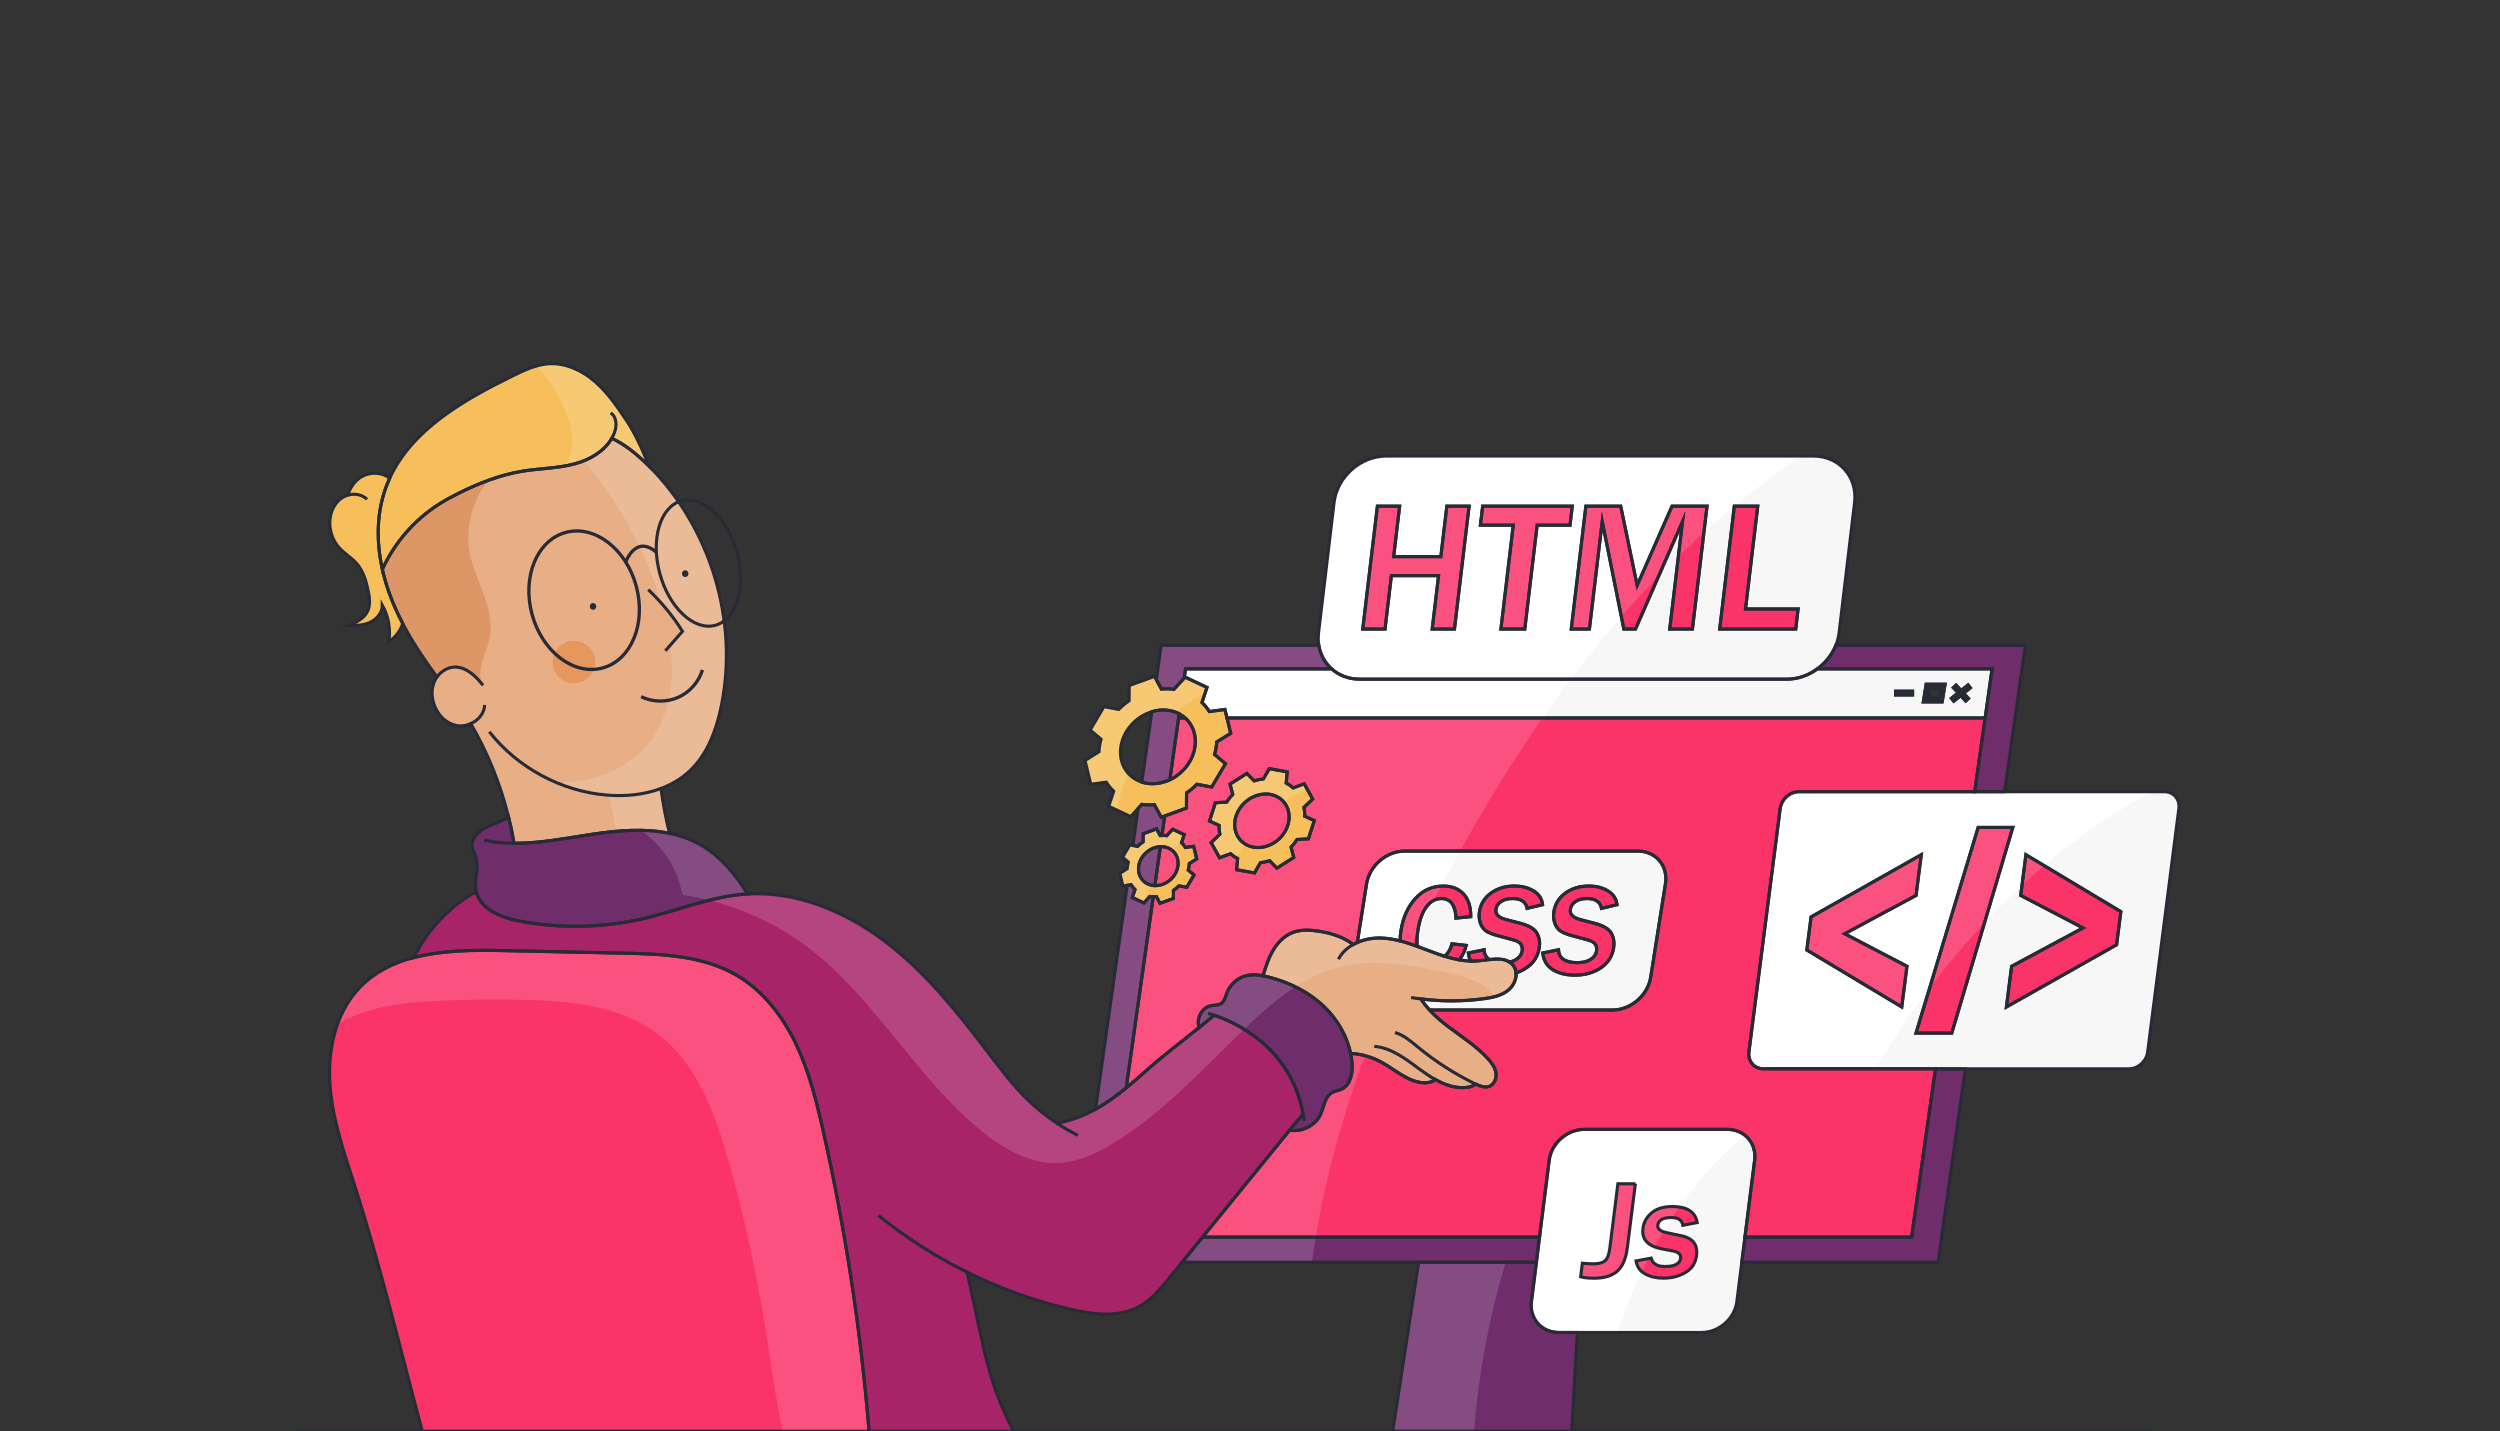 <?xml version="1.0" encoding="utf-8"?>
<!-- Generator: Adobe Illustrator 27.1.1, SVG Export Plug-In . SVG Version: 6.00 Build 0)  -->
<svg version="1.1" id="Capa_3" xmlns="http://www.w3.org/2000/svg" xmlns:xlink="http://www.w3.org/1999/xlink" x="0px" y="0px"
	 viewBox="0 0 800 458" style="enable-background:new 0 0 800 458;" xml:space="preserve">
<rect x="0" y="0" width="800" height="458" fill="#333333" stroke="none"/>
<style type="text/css">
	.st0{fill:#E8AF86;}
	.st1{fill:#F7F7F7;}
	.st2{fill:#FA3369;}
	.st3{fill:#F7BF5C;}
	.st4{fill:none;}
	.st5{fill:#6F2D6B;}
	.st6{fill:#A72468;}
	.st7{fill:#DD9666;}
	.st8{fill:#272B36;}
	.st9{opacity:0.15;fill:#FFFFFF;}
	.st10{fill:#FFFFFF;}
	.st11{opacity:0.15;}
	.st12{fill:none;stroke:#272B36;stroke-miterlimit:10;}
	.st13{fill:#E8AF86;stroke:#272B36;stroke-miterlimit:10;}
	.st14{fill:none;stroke:#272B36;stroke-width:1.071;stroke-miterlimit:10;}
	.st15{fill:#E6975E;}
</style>
<path class="st0" d="M230.84,225.78c-1.56,7.71-4.39,15.51-10.12,20.91c-2.66,2.51-5.81,4.35-9.21,5.62
	c0.64,4.83,1.55,9.63,2.74,14.36c-7.93-1.66-16.51-0.94-24.64,0.28c-8.32,1.25-16.78,2.95-25.12,2.89
	c-0.48-2.88-1.08-5.74-1.79-8.56c-2.59-10.41-6.65-20.45-12.05-29.71c-1.53,0.68-3.27,0.92-4.89,0.53c-4.22-1-7.15-5.27-7.47-9.59
	c-0.16-2.08,0.37-4.19,1.53-5.88c-4.02-5.47-7.82-11.11-10.94-17.09c-1.3-2.47-2.48-5-3.51-7.61c-1.25-3.15-2.28-6.42-3.02-9.75
	c3.88-8.46,10.2-15.79,18.05-20.8c2.06-1.31,4.21-2.47,6.4-3.56c3.16-1.58,6.4-3.01,9.72-4.21c3.49-1.26,7.07-2.25,10.73-2.84
	c5.56-0.9,11.29-0.89,16.73-2.36c4.73-1.27,9.41-3.98,11.79-8.15c4.14,1.92,7.82,4.92,11.11,8.12c0.21,0.21,0.43,0.42,0.64,0.63v0
	C227.28,168.65,236.37,198.46,230.84,225.78z"/>
<path class="st0" d="M482.77,316.76c-2.2,1.88-5.19,2.48-8.06,2.86c-6.63,0.88-13.38,0.9-20.02,0.05c0.8,1.26,1.74,2.44,2.76,3.55
	c1.82,1.98,3.93,3.74,6.07,5.37c4.31,3.27,8.94,6.18,12.59,10.16c1.19,1.3,2.3,2.78,2.59,4.52c0.29,1.74-0.5,3.77-2.15,4.38
	c-1.45,0.53-3.05-0.12-4.43-0.79c0,0,0,0-0.01,0c-0.07,0.08-0.15,0.16-0.24,0.23c-0.68,0.56-1.57,0.78-2.45,0.88
	c-3.55,0.43-6.96-0.75-10.13-2.53c-0.88,0.75-2.24,1.11-3.45,1.07c-5.29-0.15-9.46-4.33-14.14-6.79c-2.86-1.51-6.05-2.4-9.28-2.62
	c-0.07,0-0.14-0.01-0.21-0.01c-1.18-5.63-4.25-10.85-8.4-14.88c-4.91-4.76-11.25-7.91-17.88-9.57c-0.58-0.15-1.16-0.28-1.74-0.39
	c0.81-2.71,1.66-5.42,3.06-7.88c1.48-2.59,3.65-4.89,6.44-5.96c2.49-0.95,5.25-0.85,7.89-0.48c4.08,0.57,8.18,1.81,11.45,4.3
	c0.43-0.24,0.88-0.46,1.33-0.66c2.37-1.03,5.04-1.49,7.62-1.41c2.05,0.07,4.07,0.41,6.05,0.92c1.85,0.47,3.68,1.09,5.49,1.75
	c1.32,0.48,2.63,0.99,3.94,1.48c1.6,0.61,3.24,1.2,4.89,1.71c1.53,0.47,3.08,0.87,4.64,1.14c1.2,0.21,2.4,0.34,3.62,0.38
	c0.84,0.02,1.67,0,2.51-0.08c1.11-0.11,2.3-0.29,3.49-0.41c2.37-0.26,4.73-0.31,6.45,0.79c0.47,0.3,0.89,0.69,1.25,1.18
	c0.51,0.69,0.77,1.48,0.84,2.3C485.3,313.29,484.32,315.44,482.77,316.76z"/>
<g>
	<path class="st1" d="M552.73,361.41H507c-5.53,0-10.57,4.43-11.25,9.89l-3.1,24.59l-1.01,8.01l-1.59,12.6
		c-0.69,5.46,3.24,9.89,8.76,9.89h45.73c5.53,0,10.56-4.43,11.25-9.89l1.59-12.6l1.01-8.01l3.1-24.59
		C562.18,365.84,558.26,361.41,552.73,361.41z"/>
</g>
<path class="st2" d="M278.1,458H135.14c-7.01-26.05-13.22-52.37-21.46-78.06c-3.43-10.7-7.24-21.42-8.07-32.62
	c-0.83-11.2,1.72-23.19,9.5-31.3c4.75-4.94,10.74-7.88,17.3-9.6c9.03-2.37,19.13-2.44,28.56-2.24c12.66,0.27,25.33,0.54,37.99,0.81
	c12.52,0.27,25.63,0.69,36.49,6.92c8.54,4.9,14.87,13.04,19.15,21.91c4.28,8.87,6.67,18.51,8.83,28.12
	C270.55,393.58,275.45,425.7,278.1,458z"/>
<path class="st3" d="M207.52,149.01c-0.21-0.21-0.43-0.42-0.64-0.63c-3.3-3.21-6.98-6.2-11.11-8.12c-2.38,4.17-7.06,6.88-11.79,8.15
	c-5.44,1.47-11.16,1.46-16.73,2.36c-3.66,0.59-7.24,1.58-10.73,2.84c-3.32,1.19-6.56,2.63-9.72,4.21c-2.18,1.09-4.34,2.24-6.4,3.56
	c-7.85,5-14.17,12.34-18.05,20.8c-1.98-8.92-1.9-18.26,1.34-26.75c0.31-0.82,0.65-1.62,1.01-2.41
	c7.19-15.65,23.76-25.08,39.41-32.76c3.69-1.81,7.52-3.63,11.63-3.86c5.44-0.31,10.72,2.25,14.81,5.85
	c4.09,3.6,7.16,8.18,10.19,12.71C202.7,137.9,205.88,144.14,207.52,149.01z"/>
<path class="st3" d="M128.88,199.54c-0.77,2.36-2.34,4.46-4.46,5.77c0.64-3.97-0.1-8.14-2.07-11.65c0.02,2.36-1.75,4.45-3.89,5.46
	c-2.13,1-4.57,1.11-6.93,1.05c2.31-0.97,4.81-2.11,5.98-4.33c1.1-2.08,0.77-4.61,0.28-6.91c-0.64-3.06-1.56-6.18-3.6-8.54
	c-1.62-1.87-3.83-3.13-5.51-4.94c-2.3-2.48-3.45-5.99-3.08-9.35c0.3-2.77,1.71-5.51,4.09-6.96c0.5-0.31,1.05-0.54,1.62-0.7
	c0.71-2.48,2.3-4.72,4.55-5.98c2.73-1.53,6.41-1.38,8.84,0.58c-0.36,0.79-0.7,1.59-1.01,2.41c-3.24,8.48-3.32,17.82-1.34,26.75
	c0.74,3.33,1.76,6.61,3.02,9.75C126.41,194.53,127.58,197.06,128.88,199.54z"/>
<path class="st2" d="M569.65,258.76c0.38-2.99,3.06-5.41,5.98-5.41h56.27l3.34-23.61H392.63l1.19,4.91l-4.47,2.77
	c-0.08,1.35-0.31,2.7-0.68,4.01l3.49,2.96l-4.41,7.47l-4.72-0.89c-1.01,1.01-2.12,1.95-3.33,2.77l-0.03,4.85l-6.98,2.54l-0.75,5.34
	l-0.12,0.86c0.53-0.02,1.04,0.01,1.54,0.08l1.87-2.07l3.71,1.74l-0.85,2.55c0.47,0.45,0.89,0.97,1.25,1.54l2.63-0.36l0.98,4.03
	l-2.36,1.46c-0.04,0.72-0.17,1.43-0.36,2.12l1.85,1.56l-2.33,3.95l-2.49-0.47c-0.53,0.53-1.12,1.03-1.76,1.47l-0.01,2.56l-4.28,1.56
	l-1.16-2.14c-0.34,0.03-0.67,0.04-1.01,0.03l-8.65,61.15c2.62-2.12,5.14-4.38,7.65-6.62c3.25-2.9,10.12-8.23,15.7-12.7
	c-1.06-2.81,0.88-6.48,3.9-6.99c1-0.17,2.08-0.05,2.95-0.56c1.23-0.71,1.55-2.3,2.06-3.63c1.05-2.69,3.5-4.8,6.32-5.43
	c1.7-0.38,3.47-0.26,5.19,0.07c0.81-2.71,1.66-5.42,3.06-7.88c1.48-2.59,3.65-4.89,6.44-5.96c2.49-0.95,5.25-0.85,7.89-0.48
	c4.08,0.57,8.18,1.81,11.45,4.3c0.43-0.24,0.88-0.46,1.33-0.66l2.96-18.75c0.91-5.78,6.36-10.47,12.16-10.47h74.61
	c5.81,0,9.77,4.69,8.86,10.47l-4.72,29.93c-0.91,5.78-6.36,10.47-12.16,10.47h-58.61c1.82,1.98,3.93,3.74,6.07,5.37
	c4.31,3.27,8.94,6.18,12.59,10.16c1.19,1.3,2.3,2.78,2.59,4.52c0.29,1.74-0.5,3.77-2.15,4.38c-1.45,0.53-3.05-0.12-4.43-0.79
	c0,0,0,0-0.01,0c-0.07,0.08-0.15,0.16-0.24,0.23c-0.68,0.56-1.57,0.78-2.45,0.88c-3.55,0.43-6.96-0.75-10.13-2.53
	c-0.88,0.75-2.24,1.11-3.45,1.07c-5.29-0.15-9.46-4.33-14.14-6.79c-2.86-1.51-6.05-2.4-9.28-2.62c-0.07,0-0.14-0.01-0.21-0.01
	c0.22,1.03,0.37,2.08,0.46,3.14c0.26,3.16-0.47,6.94-3.34,8.29c-1,0.47-2.14,0.58-3.09,1.12c-2.33,1.34-2.56,4.53-3.67,6.98
	c-1.66,3.64-6.01,5.68-9.9,5.07c-8.97,10.96-18.67,22.95-27.84,34.19h107.82l3.1-24.59c0.69-5.46,5.73-9.89,11.25-9.89h45.73
	c5.53,0,9.45,4.43,8.76,9.89l-3.1,24.59h53.34l7.62-53.87h-55.1c-2.92,0-4.98-2.42-4.59-5.41L569.65,258.76z M418.69,268.43
	l-3.6,0.21c-0.56,0.86-1.2,1.69-1.94,2.46l0.84,3.31l-5.38,3.4l-2.32-2.37c-0.99,0.32-1.97,0.52-2.96,0.63l-1.89,3.27l-5.72-1.03
	l0.32-3.56c-0.81-0.43-1.57-0.95-2.25-1.56l-3.52,1.31l-2.7-4.86l2.77-2.65c-0.18-0.94-0.25-1.89-0.22-2.85l-3.08-1.41l1.89-5.85
	l3.6-0.2c0.56-0.87,1.2-1.7,1.94-2.46l-0.84-3.31l5.38-3.4l2.33,2.37c0.98-0.32,1.97-0.53,2.95-0.63l1.89-3.27l5.72,1.03l-0.31,3.56
	c0.81,0.42,1.56,0.95,2.24,1.57l3.52-1.31l2.71,4.86l-2.77,2.66c0.18,0.93,0.25,1.89,0.22,2.85l3.08,1.41L418.69,268.43z"/>
<g id="Capa_2">
</g>
<g id="Capa_1">
</g>
<path class="st4" d="M454.69,319.68c-1.05-0.13-2.1-0.29-3.14-0.46"/>
<path class="st4" d="M433.03,302.25c-1.99,1.11-3.67,2.67-4.75,4.71"/>
<path class="st4" d="M446.39,330.41c2.82,0.8,5.1,2.82,7.37,4.69c5.63,4.63,11.8,8.59,18.35,11.77"/>
<path class="st4" d="M439.76,334.83c5.5,0.45,10.13,4.09,14.58,7.36c1.57,1.15,3.22,2.29,4.95,3.26"/>
<path class="st4" d="M404.19,312.27c-0.05,0.15-0.09,0.31-0.14,0.46"/>
<path class="st4" d="M156.57,234.16c9.08,11.56,23.1,19.09,37.74,20.28c5.78,0.47,11.81-0.11,17.21-2.13"/>
<path class="st4" d="M164.5,269.84c-3.2-0.02-6.39-0.3-9.55-0.97"/>
<path class="st5" d="M239.26,286.06c-0.47,0.02-0.94,0.06-1.41,0.1c-10.66,0.89-20.73,5.11-31.13,7.59
	c-13.19,3.15-27.04,3.5-40.38,1.02c-5.86-1.09-12.65-3.79-13.96-9.48c-0.04-0.19-0.08-0.39-0.11-0.59
	c-0.55-3.44,1.12-7.07,0.05-10.39c-0.36-1.11-1.01-2.12-1.18-3.27c-0.44-2.94,2.34-5.36,5.05-6.57c2.21-0.99,4.69-1.7,6.51-3.2
	c0.71,2.83,1.3,5.69,1.79,8.56c8.34,0.06,16.8-1.64,25.12-2.89c8.12-1.22,16.71-1.94,24.64-0.28c3.31,0.7,6.5,1.8,9.5,3.46
	C230.34,273.76,235.21,279.62,239.26,286.06z"/>
<path class="st4" d="M344.93,363.32c-2.32-1.16-4.57-2.47-6.74-3.91"/>
<path class="st6" d="M416.98,356.45c-1.41,1.72-2.86,3.48-4.31,5.26c-8.97,10.96-18.67,22.95-27.84,34.19
	c-2.22,2.72-4.41,5.4-6.55,8.01c-1.58,1.93-3.14,3.82-4.67,5.67c-2.54,3.08-5.16,6.23-8.61,8.24c-6.7,3.92-15.11,2.86-22.67,1.09
	c-11.35-2.65-22.38-6.63-32.83-11.8c1.21,5.61,2.42,11.23,3.62,16.84c1.5,7,3.02,14.02,5.39,20.74c1.62,4.6,3.63,9.01,5.86,13.31
	H278.1c-2.65-32.3-7.55-64.42-14.66-96.04c-2.16-9.61-4.55-19.25-8.83-28.12c-4.28-8.87-10.61-17-19.15-21.91
	c-10.86-6.23-23.97-6.66-36.49-6.92c-12.66-0.27-25.33-0.54-37.99-0.81c-9.42-0.2-19.53-0.13-28.56,2.24
	c4.31-8.85,11.37-16.36,19.97-21.14c1.31,5.69,8.1,8.39,13.96,9.48c13.33,2.48,27.19,2.13,40.38-1.02
	c10.41-2.48,20.48-6.7,31.13-7.59c0.47-0.04,0.94-0.07,1.41-0.1c15.62-0.87,31.06,5.51,43.6,14.93
	c12.91,9.7,23.16,22.46,32.94,35.32c4.02,5.28,8,10.63,12.73,15.28c2.96,2.91,6.2,5.53,9.66,7.83c0,0,0,0,0,0
	c4.18-0.69,8.26-2.23,11.99-4.26c0.13-0.07,0.27-0.15,0.4-0.22c3.49-1.94,6.72-4.29,9.82-6.82c2.62-2.12,5.14-4.38,7.65-6.62
	c3.25-2.9,10.12-8.23,15.7-12.7c1.79-1.44,3.45-2.78,4.82-3.93C394.74,326.94,413.04,334.79,416.98,356.45z"/>
<path class="st4" d="M309.5,407.11c-10.08-4.98-19.61-11.07-28.37-18.12"/>
<path class="st4" d="M155.08,225.59c-0.07,2.66-1.98,4.89-4.42,5.97"/>
<path class="st4" d="M195.37,132.14c1.96,1.14,2.07,3.99,1.31,6.13c-0.25,0.7-0.55,1.36-0.91,1.99"/>
<path class="st4" d="M111.32,158.43c2.12-0.61,4.55-0.21,6.11,1.34"/>
<path class="st7" d="M154.26,211.8c-0.71,2.48-0.93,5.27,0.32,7.52c-0.3-0.45-6.54-9.7-13.16-4.42c-0.62,0.5-1.15,1.08-1.59,1.73
	c-4.02-5.47-7.82-11.11-10.94-17.09c-1.3-2.47-2.48-5-3.51-7.61c-1.25-3.15-2.28-6.42-3.02-9.75c3.88-8.46,10.2-15.79,18.05-20.8
	c2.06-1.31,4.21-2.47,6.4-3.56c3.16-1.58,6.4-3.01,9.72-4.21c-5.02,5.22-7.16,14.54-6.61,20.68c0.47,5.19,2.7,10.03,4.54,14.9
	c1.84,4.88,3.32,10.16,2.22,15.25C156.13,206.97,154.97,209.32,154.26,211.8z"/>
<path class="st5" d="M492.65,395.9l-1.01,8.01H378.28c2.14-2.61,4.33-5.29,6.55-8.01H492.65z"/>
<polygon class="st5" points="628.93,342.02 620.18,403.9 557.39,403.9 558.39,395.9 611.73,395.9 619.36,342.02 "/>
<path class="st5" d="M648.1,206.51l-6.63,46.83h-9.57l3.34-23.61l2.22-15.7h-55.9c2.6-1.9,4.69-4.52,5.9-7.52H648.1z"/>
<path class="st5" d="M426.13,214.04h-46.76l-0.41,2.91v0l-3.29,3.63c-1.3-0.18-2.64-0.21-4.02-0.09l-1.63-3l1.55-10.98h50.45
	C422.52,209.52,423.98,212.13,426.13,214.04z"/>
<path class="st5" d="M377.34,228.42l-0.19,1.32l-2.8,19.79c-1.73,0.81-3.62,1.27-5.55,1.27c-1.22,0-2.36-0.18-3.41-0.52l3.19-22.53
	c1.19-0.36,2.42-0.56,3.68-0.56C374.14,227.19,375.86,227.63,377.34,228.42z"/>
<path class="st5" d="M372.71,261.14l-0.75,5.34l-0.12,0.86c-0.19,0-0.39,0.01-0.58,0.03l-1.16-2.14l-4.27,1.56l-0.02,2.56
	c-0.64,0.44-1.22,0.93-1.76,1.47l-1.52-0.29l1.68-11.82l1.19-1.31c1.3,0.17,2.64,0.21,4.02,0.09l2.19,4.04L372.71,261.14z"/>
<path class="st5" d="M369.05,286.97l-8.65,61.15c-3.1,2.53-6.33,4.87-9.82,6.82l10.11-71.48l0.02-0.17l1.23-0.17
	c0.36,0.57,0.78,1.08,1.25,1.53l-0.85,2.55l3.71,1.74l1.87-2.07C368.3,286.94,368.67,286.97,369.05,286.97z"/>
<path class="st5" d="M429.33,348.53c-1,0.47-2.14,0.58-3.09,1.12c-2.33,1.34-2.56,4.53-3.67,6.98c-1.66,3.64-6.01,5.68-9.9,5.07
	c1.46-1.78,2.9-3.54,4.31-5.26c-3.94-21.65-22.24-29.51-28.41-31.57c-1.37,1.14-3.03,2.49-4.82,3.93c-1.06-2.81,0.88-6.48,3.9-6.99
	c1-0.17,2.08-0.05,2.95-0.56c1.23-0.71,1.55-2.3,2.06-3.63c1.05-2.69,3.5-4.8,6.32-5.43c1.7-0.38,3.47-0.26,5.19,0.07
	c0.59,0.11,1.17,0.24,1.74,0.39c6.63,1.66,12.97,4.81,17.88,9.57c4.15,4.02,7.22,9.24,8.4,14.88c0.22,1.03,0.37,2.08,0.46,3.14
	C432.92,343.41,432.2,347.18,429.33,348.53z"/>
<path class="st1" d="M581.56,214.04c-2.81,2.07-6.23,3.3-9.79,3.3H435.13c-3.56,0-6.68-1.24-9-3.3h-46.76l-0.41,2.91l0.25-0.28
	l7.03,3.3l-1.6,4.83c0.89,0.85,1.69,1.82,2.36,2.9l4.98-0.67l0.66,2.71h242.61l2.22-15.7H581.56z M612.02,222.39h-5.43v-1.2h5.43
	V222.39z M621.5,224.61h-6.04l0.91-5.65h6.04L621.5,224.61z M629.91,223.51l-0.89,0.82l-1.59-1.73l-2.23,1.79l-0.75-0.94l2.16-1.74
	l-1.54-1.66l0.88-0.82l1.6,1.73l2.22-1.79l0.75,0.94l-2.16,1.73L629.91,223.51z"/>
<path class="st1" d="M379.24,229.74h-2.09l0.19-1.32C378.03,228.78,378.66,229.23,379.24,229.74z"/>
<path class="st2" d="M382.39,239c-0.67,4.6-3.9,8.58-8.04,10.53l2.8-19.79h2.09C381.67,231.9,382.94,235.24,382.39,239z"/>
<path class="st4" d="M417.34,358.72c-0.1-0.77-0.22-1.53-0.36-2.27"/>
<path class="st4" d="M388.57,324.88c-1.28-0.43-2.04-0.61-2.04-0.61"/>
<path class="st1" d="M692.64,253.35H575.63c-2.92,0-5.6,2.42-5.98,5.41l-9.98,77.85c-0.38,2.99,1.67,5.41,4.59,5.41h117.01
	c2.92,0,5.6-2.42,5.98-5.41l9.98-77.85C697.61,255.77,695.56,253.35,692.64,253.35z M608.56,322.23l-30.38-18.22l1.36-10.6
	l35.27-19.9l-1.67,13.02L590.3,298.8l19.93,10.41L608.56,322.23z M636,292.07l-11.43,38.52h-11.45l14.77-48.86v-0.01l5.12-16.95
	h11.09L636,292.07L636,292.07z M677.31,302.33l-35.26,19.9l1.67-13.02l22.84-12.27l-19.93-10.41l1.67-13.02l30.38,18.22
	L677.31,302.33z"/>
<polygon class="st2" points="613.14,286.53 590.3,298.8 610.23,309.21 608.56,322.23 578.18,304.01 579.54,293.41 614.8,273.51 "/>
<polygon class="st2" points="644.1,264.77 636,292.07 636,292.07 624.57,330.6 613.12,330.6 627.89,281.73 627.89,281.73 
	633.01,264.77 "/>
<polygon class="st2" points="678.67,291.73 677.31,302.33 642.05,322.23 643.71,309.21 666.55,296.94 646.62,286.53 648.29,273.51 
	"/>
<rect x="606.59" y="221.18" class="st8" width="5.43" height="1.2"/>
<path class="st8" d="M616.37,218.96l-0.91,5.65h6.04l0.91-5.65H616.37z M620.47,223.4h-3.6l0.52-3.24h3.6L620.47,223.4z"/>
<polygon class="st4" points="620.99,220.16 620.47,223.4 616.87,223.4 617.4,220.16 "/>
<g>
	<polygon class="st8" points="628.37,221.85 629.91,223.51 629.02,224.33 627.43,222.6 625.2,224.39 624.45,223.45 626.61,221.72 
		625.07,220.05 625.96,219.24 627.55,220.96 629.78,219.18 630.53,220.12 	"/>
</g>
<path class="st3" d="M389.35,237.42l4.47-2.77l-1.19-4.91l-0.66-2.71l-4.98,0.67c-0.67-1.08-1.47-2.05-2.36-2.9l1.6-4.83l-7.03-3.3
	l-0.25,0.28v0l-3.29,3.63c-1.3-0.18-2.64-0.21-4.02-0.09l-1.63-3l-0.57-1.05l-8.09,2.94l-0.04,4.86c-1.21,0.82-2.32,1.76-3.33,2.78
	l-4.72-0.9l-4.41,7.48l3.49,2.95c-0.37,1.33-0.6,2.67-0.68,4.02l-4.46,2.77l1.84,7.62l4.98-0.67c0.67,1.08,1.47,2.04,2.37,2.9
	l-1.61,4.82l7.03,3.3l2.36-2.6l1.19-1.31c1.3,0.17,2.64,0.21,4.02,0.09l2.19,4.04l1.11-0.41l6.98-2.54l0.03-4.85
	c1.21-0.83,2.32-1.76,3.33-2.77l4.72,0.89l4.41-7.47l-3.49-2.96C389.04,240.12,389.27,238.77,389.35,237.42z M382.39,239
	c-0.67,4.6-3.9,8.58-8.04,10.53c-1.73,0.81-3.62,1.27-5.55,1.27c-1.22,0-2.36-0.18-3.41-0.52c-4.63-1.48-7.51-5.97-6.73-11.28
	c0.77-5.27,4.9-9.74,9.92-11.25c1.19-0.36,2.42-0.56,3.68-0.56c1.89,0,3.62,0.44,5.09,1.22c0.69,0.37,1.33,0.81,1.9,1.32
	C381.67,231.9,382.94,235.24,382.39,239z"/>
<path class="st3" d="M417.5,261.18c0.03-0.96-0.04-1.91-0.22-2.85l2.77-2.66l-2.71-4.86l-3.52,1.31c-0.68-0.62-1.44-1.14-2.24-1.57
	l0.31-3.56l-5.72-1.03l-1.89,3.27c-0.98,0.1-1.97,0.31-2.95,0.63L399,247.5l-5.38,3.4l0.84,3.31c-0.73,0.77-1.38,1.59-1.94,2.46
	l-3.6,0.2l-1.89,5.85l3.08,1.41c-0.03,0.97,0.04,1.92,0.22,2.85l-2.77,2.65l2.7,4.86l3.52-1.31c0.68,0.62,1.44,1.14,2.25,1.56
	l-0.32,3.56l5.72,1.03l1.89-3.27c0.98-0.11,1.97-0.31,2.96-0.63l2.32,2.37l5.38-3.4l-0.84-3.31c0.73-0.77,1.38-1.59,1.94-2.46
	l3.6-0.21l1.89-5.84L417.5,261.18z M404.65,270.97c-4.79,1.13-9.05-1.68-9.52-6.27c-0.46-4.6,3.04-9.24,7.83-10.37
	c4.79-1.13,9.05,1.68,9.52,6.28C412.94,265.2,409.44,269.84,404.65,270.97z"/>
<path class="st2" d="M404.65,270.97c-4.79,1.13-9.05-1.68-9.52-6.27c-0.46-4.6,3.04-9.24,7.83-10.37c4.79-1.13,9.05,1.68,9.52,6.28
	C412.94,265.2,409.44,269.84,404.65,270.97z"/>
<path class="st3" d="M380.6,276.33l2.36-1.46l-0.98-4.03l-2.63,0.36c-0.35-0.57-0.77-1.08-1.25-1.54l0.85-2.55l-3.71-1.74
	l-1.87,2.07c-0.5-0.07-1.02-0.1-1.54-0.08c-0.19,0-0.39,0.01-0.58,0.03l-1.16-2.14l-4.27,1.56l-0.02,2.56
	c-0.64,0.44-1.22,0.93-1.76,1.47l-1.52-0.29l-0.97-0.18l-2.33,3.95l1.85,1.56c-0.19,0.7-0.32,1.41-0.36,2.12l-2.36,1.46l0.97,4.03
	l1.4-0.19l1.23-0.17c0.36,0.57,0.78,1.08,1.25,1.53l-0.85,2.55l3.71,1.74l1.87-2.07c0.37,0.05,0.74,0.08,1.12,0.08
	c0.33,0.01,0.67-0.01,1.01-0.03l1.16,2.14l4.28-1.56l0.01-2.56c0.64-0.44,1.22-0.93,1.76-1.47l2.49,0.47l2.33-3.95l-1.85-1.56
	C380.44,277.75,380.56,277.04,380.6,276.33z M376.93,277.16c-0.5,3.45-3.72,6.24-7.19,6.24c-0.06,0-0.12,0-0.18,0
	c-3.36-0.1-5.67-2.85-5.18-6.23c0.49-3.36,3.57-6.1,6.94-6.23c0.08,0,0.16-0.01,0.24-0.01
	C375.03,270.92,377.43,273.71,376.93,277.16z"/>
<path class="st2" d="M376.93,277.16c-0.5,3.45-3.72,6.24-7.19,6.24c-0.06,0-0.12,0-0.18,0l0.02-0.15l1.72-12.15l0.02-0.16
	c0.08,0,0.16-0.01,0.24-0.01C375.03,270.92,377.43,273.71,376.93,277.16z"/>
<path class="st5" d="M371.32,270.93l-0.02,0.16l-1.72,12.15l-0.02,0.15c-3.36-0.1-5.67-2.85-5.18-6.23
	C364.87,273.79,367.95,271.05,371.32,270.93z"/>
<path class="st2" d="M523.32,378.79l-2.15,17.1l-0.43,3.44c-0.23,1.78-0.62,3.3-1.19,4.57c-0.51,1.16-1.18,2.11-1.99,2.84
	c-1.68,1.52-4.16,2.28-7.42,2.28c-1.88,0-3.33-0.15-4.33-0.46l0.54-4.31c1.63,0.12,2.79,0.17,3.46,0.17c1.29,0,2.31-0.17,3.06-0.51
	c0.3-0.13,0.56-0.3,0.77-0.49c0.75-0.67,1.25-2.03,1.51-4.08l0.43-3.44l2.15-17.1H523.32z"/>
<path class="st2" d="M542.9,401.77c-0.1,0.77-0.29,1.48-0.56,2.13c-0.59,1.39-1.59,2.49-3,3.31c-2.06,1.2-4.41,1.8-7.04,1.8
	c-2.28,0-4.23-0.45-5.87-1.36c-1.51-0.84-2.45-2.09-2.82-3.75c-0.03-0.13-0.06-0.27-0.08-0.4l4.83-0.89
	c0.14,0.51,0.36,0.94,0.66,1.3c0.75,0.92,2.01,1.38,3.77,1.38c2.22,0,3.71-0.46,4.46-1.38c0.31-0.37,0.49-0.82,0.56-1.34
	c0.07-0.58-0.11-1.06-0.55-1.44c-0.44-0.38-0.98-0.63-1.63-0.76l-3.96-0.76c-3.05-0.6-4.94-1.83-5.66-3.7
	c-0.32-0.82-0.41-1.76-0.27-2.82c0.24-1.95,1.16-3.6,2.76-4.96c1.6-1.36,3.81-2.04,6.63-2.04c4.7,0,7.36,1.71,7.98,5.12l-4.59,0.89
	c-0.26-1.66-1.49-2.49-3.7-2.49c-2.68,0-4.12,0.83-4.33,2.49c-0.14,1.15,0.84,1.94,2.95,2.38l4.66,0.98
	c0.56,0.12,1.06,0.26,1.52,0.44C542.18,396.89,543.27,398.84,542.9,401.77z"/>
<path class="st1" d="M524.09,272.37h-74.61c-5.81,0-11.25,4.69-12.16,10.47l-2.96,18.75c2.37-1.03,5.04-1.49,7.62-1.41
	c2.05,0.07,4.07,0.41,6.05,0.92c0-1.06,0.1-2.16,0.28-3.31c0.67-4.21,2.21-7.64,4.64-10.29c2.42-2.64,5.39-3.96,8.91-3.96
	c2.75,0,4.92,0.84,6.48,2.53c1.57,1.69,2.34,4.11,2.32,7.25l-4.72,0.48c-0.2-4.17-1.75-6.26-4.67-6.26c-1.87,0-3.47,0.87-4.78,2.61
	c-1.31,1.74-2.23,4.25-2.75,7.55c-0.32,2.01-0.39,3.72-0.21,5.14c1.32,0.48,2.63,0.99,3.94,1.48c1.6,0.61,3.24,1.2,4.89,1.71
	c1.15-1.13,1.91-2.46,2.29-4.01l4.56,0.51c-0.46,1.74-1.2,3.28-2.21,4.64c1.2,0.21,2.4,0.34,3.62,0.38
	c-0.37-0.76-0.61-1.62-0.73-2.59l5.03-1.03c0.08,1.4,0.64,2.45,1.7,3.13c2.37-0.26,4.73-0.31,6.45,0.79
	c0.84-0.17,1.57-0.46,2.18-0.86c1.07-0.7,1.68-1.58,1.85-2.62c0.12-0.75,0.01-1.46-0.32-2.1c-0.33-0.64-1.18-1.14-2.55-1.51
	l-5.09-1.38c-1.74-0.47-3-1.01-3.78-1.61c-0.77-0.6-1.33-1.45-1.68-2.54c-0.35-1.09-0.43-2.26-0.23-3.51
	c0.39-2.47,1.63-4.45,3.71-5.95c2.08-1.49,4.56-2.24,7.44-2.24c2.39,0,4.44,0.52,6.16,1.56c1.71,1.04,2.68,2.51,2.89,4.42
	l-4.95,1.17c-0.4-2.09-1.95-3.14-4.64-3.14c-1.56,0-2.8,0.33-3.72,0.97c-0.92,0.65-1.47,1.47-1.62,2.47
	c-0.25,1.58,0.86,2.69,3.34,3.32l4.54,1.17c2.75,0.72,4.5,1.77,5.26,3.17c0.75,1.4,1,2.94,0.73,4.63c-0.43,2.71-1.79,4.85-4.1,6.41
	c-1.01,0.69-2.12,1.22-3.33,1.61c0.16,1.97-0.81,4.11-2.37,5.44c-2.2,1.88-5.19,2.48-8.06,2.86c-6.63,0.88-13.38,0.9-20.02,0.05
	c0.8,1.26,1.74,2.44,2.76,3.55h58.61c5.81,0,11.25-4.69,12.16-10.47l4.72-29.93C533.86,277.06,529.89,272.37,524.09,272.37z
	 M505.84,294.33l4.54,1.17c2.75,0.72,4.5,1.77,5.26,3.17c0.75,1.4,1,2.94,0.73,4.63c-0.43,2.71-1.79,4.85-4.1,6.41
	s-5.09,2.34-8.36,2.34c-2.75,0-5.08-0.57-6.97-1.72c-1.89-1.15-2.98-2.94-3.27-5.37l5.03-1.03c0.15,2.74,2.17,4.11,6.07,4.11
	c1.78,0,3.2-0.35,4.27-1.05c1.07-0.7,1.68-1.58,1.85-2.62c0.12-0.75,0.01-1.46-0.32-2.1c-0.34-0.64-1.19-1.14-2.55-1.51l-5.09-1.38
	c-1.74-0.47-3-1.01-3.78-1.61c-0.77-0.6-1.33-1.45-1.68-2.54c-0.35-1.09-0.43-2.26-0.23-3.51c0.39-2.47,1.63-4.45,3.71-5.95
	c2.08-1.49,4.56-2.24,7.44-2.24c2.39,0,4.44,0.52,6.16,1.56c1.71,1.04,2.68,2.51,2.89,4.42l-4.95,1.17
	c-0.4-2.09-1.95-3.14-4.63-3.14c-1.56,0-2.81,0.33-3.73,0.97c-0.92,0.65-1.47,1.47-1.62,2.47
	C502.25,292.58,503.36,293.69,505.84,294.33z"/>
<path class="st2" d="M469.19,302.53c-0.46,1.74-1.2,3.28-2.21,4.64c-1.56-0.27-3.11-0.67-4.64-1.14c1.15-1.13,1.91-2.46,2.29-4.01
	L469.19,302.53z"/>
<path class="st2" d="M470.64,293.33l-4.72,0.48c-0.2-4.17-1.75-6.26-4.67-6.26c-1.87,0-3.47,0.87-4.78,2.61
	c-1.31,1.74-2.23,4.25-2.75,7.55c-0.32,2.01-0.39,3.72-0.21,5.14c-1.81-0.66-3.64-1.28-5.49-1.75c0-1.06,0.1-2.16,0.28-3.31
	c0.67-4.21,2.21-7.64,4.64-10.29c2.42-2.64,5.39-3.96,8.91-3.96c2.75,0,4.92,0.84,6.48,2.53
	C469.89,287.77,470.66,290.19,470.64,293.33z"/>
<path class="st2" d="M476.59,307.06c-1.19,0.12-2.38,0.3-3.49,0.41c-0.84,0.08-1.68,0.1-2.51,0.08c-0.37-0.76-0.61-1.62-0.73-2.59
	l5.03-1.03C474.97,305.33,475.54,306.38,476.59,307.06z"/>
<path class="st2" d="M491.82,298.67c0.75,1.4,1,2.94,0.73,4.63c-0.43,2.71-1.79,4.85-4.1,6.41c-1.01,0.69-2.12,1.22-3.33,1.61
	c-0.07-0.82-0.33-1.61-0.84-2.3c-0.36-0.49-0.78-0.88-1.25-1.18c0.84-0.17,1.57-0.46,2.18-0.86c1.07-0.7,1.68-1.58,1.85-2.62
	c0.12-0.75,0.01-1.46-0.32-2.1c-0.33-0.64-1.18-1.14-2.55-1.51l-5.09-1.38c-1.74-0.47-3-1.01-3.78-1.61
	c-0.77-0.6-1.33-1.45-1.68-2.54c-0.35-1.09-0.43-2.26-0.23-3.51c0.39-2.47,1.63-4.45,3.71-5.95c2.08-1.49,4.56-2.24,7.44-2.24
	c2.39,0,4.44,0.52,6.16,1.56c1.71,1.04,2.68,2.51,2.89,4.42l-4.95,1.17c-0.4-2.09-1.95-3.14-4.64-3.14c-1.56,0-2.8,0.33-3.72,0.97
	c-0.92,0.65-1.47,1.47-1.62,2.47c-0.25,1.58,0.86,2.69,3.34,3.32l4.54,1.17C489.31,296.22,491.07,297.27,491.82,298.67z"/>
<path class="st2" d="M515.64,298.67c0.75,1.4,1,2.94,0.73,4.63c-0.43,2.71-1.79,4.85-4.1,6.41s-5.09,2.34-8.36,2.34
	c-2.75,0-5.08-0.57-6.97-1.72c-1.89-1.15-2.98-2.94-3.27-5.37l5.03-1.03c0.15,2.74,2.17,4.11,6.07,4.11c1.78,0,3.2-0.35,4.27-1.05
	c1.07-0.7,1.68-1.58,1.85-2.62c0.12-0.75,0.01-1.46-0.32-2.1c-0.34-0.64-1.19-1.14-2.55-1.51l-5.09-1.38
	c-1.74-0.47-3-1.01-3.78-1.61c-0.77-0.6-1.33-1.45-1.68-2.54c-0.35-1.09-0.43-2.26-0.23-3.51c0.39-2.47,1.63-4.45,3.71-5.95
	c2.08-1.49,4.56-2.24,7.44-2.24c2.39,0,4.44,0.52,6.16,1.56c1.71,1.04,2.68,2.51,2.89,4.42l-4.95,1.17
	c-0.4-2.09-1.95-3.14-4.63-3.14c-1.56,0-2.81,0.33-3.73,0.97c-0.92,0.65-1.47,1.47-1.62,2.47c-0.25,1.58,0.86,2.69,3.34,3.32
	l4.54,1.17C513.13,296.22,514.88,297.27,515.64,298.67z"/>
<path class="st1" d="M580.27,145.93H443.63c-8.26,0-15.75,6.66-16.73,14.88l-4.96,41.65c-0.17,1.41-0.13,2.77,0.08,4.06
	c0.5,3,1.96,5.62,4.11,7.52c2.32,2.07,5.44,3.3,9,3.3h136.64c3.56,0,6.97-1.23,9.79-3.3c2.6-1.9,4.69-4.52,5.9-7.52
	c0.52-1.29,0.88-2.65,1.05-4.06l4.96-41.65C594.44,152.59,588.53,145.93,580.27,145.93z M465.43,201.3h-7.13l2.03-17.08h-15.09
	l-2.03,17.08h-7.13l4.68-39.33h7.13l-1.92,16.16h15.09l1.93-16.16h7.12L465.43,201.3z M491.89,168.05l-3.96,33.25h-7.65l3.96-33.25
	h-10.52l0.73-6.08h28.68l-0.73,6.08H491.89z M541.58,201.3h-7.27l4.1-34.43l-15.05,34.43h-3.74l-6.91-34.43l-4.1,34.43h-5.82
	l4.68-39.33h11.15l5.27,25.33l11.15-25.33h11.21L541.58,201.3z M574.64,201.3H550.3l4.68-39.33h7.5l-3.92,32.9h16.83L574.64,201.3z"
	/>
<polygon class="st2" points="470.11,161.97 465.43,201.3 458.3,201.3 460.34,184.21 445.24,184.21 443.21,201.3 436.08,201.3 
	440.76,161.97 447.89,161.97 445.97,178.13 461.06,178.13 462.98,161.97 "/>
<polygon class="st2" points="503.13,161.97 502.41,168.05 491.89,168.05 487.94,201.3 480.29,201.3 484.25,168.05 473.73,168.05 
	474.45,161.97 "/>
<polygon class="st2" points="546.26,161.97 541.58,201.3 534.31,201.3 538.41,166.87 523.36,201.3 519.63,201.3 512.72,166.87 
	508.62,201.3 502.8,201.3 507.48,161.97 518.63,161.97 523.9,187.29 535.05,161.97 "/>
<polygon class="st2" points="575.4,194.87 574.64,201.3 550.3,201.3 554.98,161.97 562.49,161.97 558.57,194.87 "/>
<path class="st5" d="M504.75,426.4l-1.82,31.6h-57.26l8.31-54.1h37.67l-1.59,12.6c-0.69,5.46,3.24,9.89,8.76,9.89H504.75z"/>
<path class="st9" d="M482.73,316.77c-1.3,1.1-2.86,1.76-4.51,2.19c-1.05-1.55-2.48-2.89-4.06-3.9c-3.37-2.13-7.36-3.03-11.26-3.86
	c-4.64-0.99-9.35-1.94-14.08-2.53c-6.84-0.86-13.69-0.93-20.33,0.78c-5.01,1.29-9.64,3.54-13.97,6.34
	c-5.25,3.39-10.07,7.59-14.62,11.87c-0.6,0.57-1.2,1.13-1.8,1.71c-13.74,13.12-26.55,27.56-42.95,37.11
	c-4.86,2.84-10.15,5.25-15.77,5.64c-9.37,0.65-18.22-4.4-25.5-10.35c-20.82-17.03-33.83-42.3-55.27-58.55
	c-9.39-7.12-20.26-12.27-31.69-15.14c-2.82-0.71-5.66-1.28-8.53-1.7c-0.55-2.98-1.51-5.88-2.86-8.59
	c-2.4-4.81-6.03-8.98-10.42-12.08h-0.01c-0.88-0.02-1.76-0.01-2.64,0.01c-0.22,0-0.44,0.01-0.67,0.02
	c-1.52,0.05-3.04,0.14-4.56,0.28c-0.76-3.85-1.53-7.69-2.31-11.54c-0.22-0.01-0.43-0.02-0.65-0.04c-5.65-0.45-11.19-1.85-16.4-4.07
	c5.85,0.19,11.74-0.87,17.12-3.17c3.94-1.68,7.63-4.02,10.63-7.07c5.56-5.64,8.51-13.5,9.24-21.39c0.73-7.88-0.6-15.83-2.68-23.47
	c-4.75-17.57-13.48-34.04-25.31-47.85h-0.01c-0.96,0.4-1.94,0.72-2.92,0.99c-1,0.27-2,0.49-3.02,0.68c1.15-2.08,2.01-4.27,2.23-6.63
	c0.26-2.77-0.38-5.54-1.23-8.18c-1.8-5.65-4.56-11.06-8.58-15.42c-0.55-0.59-1.12-1.17-1.72-1.72c1.33-0.39,2.7-0.65,4.09-0.73
	c5.43-0.31,10.72,2.25,14.8,5.85c4.09,3.6,7.16,8.18,10.19,12.71c1.96,2.94,5.14,9.18,6.79,14.04v0.01
	c19.75,19.63,28.84,49.45,23.31,76.76c-1.55,7.71-4.39,15.51-10.11,20.91c-2.66,2.5-5.81,4.35-9.21,5.62
	c0.63,4.83,1.55,9.63,2.74,14.36c3.31,0.69,6.5,1.8,9.5,3.46c6.58,3.63,11.45,9.49,15.5,15.94c15.62-0.87,31.06,5.51,43.6,14.92
	c12.91,9.71,23.17,22.46,32.94,35.32c4.02,5.28,8,10.63,12.73,15.28c2.96,2.91,6.2,5.53,9.66,7.83c4.17-0.69,8.26-2.23,11.99-4.26
	c0.13-0.07,0.26-0.14,0.4-0.22c3.49-1.94,6.72-4.29,9.82-6.81c2.62-2.13,5.14-4.38,7.65-6.63c3.25-2.9,10.12-8.23,15.7-12.69
	c-1.06-2.82,0.88-6.48,3.9-6.99c1-0.17,2.08-0.06,2.96-0.56c1.23-0.71,1.54-2.3,2.06-3.63c1.05-2.69,3.5-4.79,6.32-5.43
	c1.71-0.38,3.47-0.26,5.2,0.07c0.81-2.71,1.66-5.42,3.06-7.88c1.48-2.59,3.65-4.89,6.44-5.96c2.49-0.95,5.25-0.84,7.89-0.48
	c4.08,0.58,8.18,1.81,11.45,4.3c0.43-0.24,0.87-0.46,1.33-0.66c2.36-1.02,5.04-1.49,7.61-1.41c2.06,0.07,4.07,0.41,6.05,0.92
	c1.29,0.33,2.56,0.72,3.82,1.16c0.56,0.19,1.12,0.39,1.68,0.59c1.32,0.48,2.63,0.99,3.93,1.48c1.61,0.6,3.24,1.2,4.89,1.7
	c1.53,0.48,3.08,0.88,4.64,1.15c1.19,0.21,2.4,0.34,3.61,0.37c0.84,0.03,1.67,0,2.51-0.08c1.12-0.1,2.31-0.28,3.49-0.41
	c2.38-0.25,4.74-0.31,6.46,0.79c0.47,0.3,0.89,0.69,1.25,1.18c0.5,0.69,0.77,1.48,0.84,2.3
	C485.26,313.29,484.28,315.44,482.73,316.77z"/>
<path class="st10" d="M558.41,363.36c-0.15-0.12-0.31-0.24-0.48-0.35c-0.16-0.11-0.32-0.22-0.49-0.32
	c-0.26-0.16-0.54-0.31-0.82-0.43c-0.13-0.07-0.26-0.12-0.39-0.17c-0.14-0.06-0.27-0.11-0.41-0.16c-0.1-0.03-0.2-0.06-0.31-0.09
	c-0.1-0.03-0.21-0.07-0.31-0.09c-0.02-0.01-0.04-0.01-0.06-0.02c-0.05-0.02-0.11-0.03-0.16-0.04c-0.13-0.04-0.26-0.07-0.4-0.09
	c-0.05-0.01-0.11-0.02-0.17-0.03c-0.09-0.02-0.18-0.03-0.28-0.04c-0.12-0.02-0.24-0.04-0.36-0.05c-0.11-0.01-0.23-0.03-0.36-0.03
	c-0.24-0.02-0.48-0.03-0.72-0.03h-45.73c-5.53,0-10.57,4.42-11.25,9.89l-3.1,24.59l-1.01,8.01l-1.59,12.6
	c-0.68,5.46,3.24,9.89,8.77,9.89h18.75c2.24-6.63,4.83-13.14,7.83-19.45c-0.91-0.79-1.51-1.8-1.78-3.04
	c-0.03-0.14-0.06-0.27-0.08-0.41l3.92-0.72c0.65-1.28,1.32-2.55,2.01-3.81c-1.77-0.68-2.92-1.7-3.44-3.07
	c-0.32-0.82-0.41-1.76-0.27-2.82c0.24-1.95,1.16-3.6,2.76-4.96s3.81-2.04,6.63-2.04c0.8,0,1.55,0.05,2.23,0.15
	c1.27-1.82,2.6-3.6,3.97-5.35c5.04-6.42,10.78-12.34,17.12-17.5C558.42,363.37,558.42,363.37,558.41,363.36z M521.13,395.9
	l-0.44,3.44c-0.22,1.78-0.61,3.3-1.18,4.57c-0.52,1.16-1.18,2.1-1.99,2.83c-1.68,1.52-4.16,2.28-7.42,2.28
	c-1.88,0-3.33-0.15-4.33-0.46l0.54-4.32c1.63,0.12,2.79,0.18,3.46,0.18c1.3,0,2.32-0.17,3.07-0.51c0.3-0.14,0.56-0.3,0.77-0.49
	c0.74-0.67,1.24-2.03,1.5-4.08l0.44-3.44l2.15-17.1h5.58L521.13,395.9z"/>
<path class="st9" d="M278.06,458h-27.59c-2.41-11.03-3.83-22.35-5.63-33.51c-2.87-17.81-6.77-35.45-11.67-52.82
	c-4.32-15.32-10.1-31.39-22.84-40.92c-11.86-8.88-27.55-10.42-42.36-10.78c-8.99-0.22-17.98-0.13-26.96,0.27
	c-9.46,0.43-19.1,1.25-27.83,4.92c-1.79,0.75-3.55,1.65-5.23,2.68c1.56-4.39,3.89-8.44,7.13-11.81c4.74-4.94,10.73-7.88,17.29-9.6
	c9.03-2.37,19.14-2.44,28.56-2.24c12.66,0.28,25.33,0.55,37.99,0.82c12.52,0.26,25.63,0.69,36.49,6.92
	c8.54,4.9,14.87,13.04,19.15,21.91c4.28,8.87,6.67,18.51,8.84,28.12C270.51,393.58,275.41,425.7,278.06,458z"/>
<path class="st9" d="M436.74,337.83c-6.98,18.93-12.43,38.33-15.71,58.07c-0.45,2.67-0.85,5.34-1.21,8.01h-41.58
	c2.14-2.61,4.33-5.29,6.55-8.01c9.17-11.24,18.87-23.23,27.84-34.19c3.89,0.61,8.24-1.43,9.9-5.07c1.11-2.45,1.34-5.65,3.67-6.98
	c0.95-0.55,2.09-0.66,3.09-1.13c2.87-1.35,3.6-5.12,3.34-8.28c-0.09-1.06-0.24-2.11-0.46-3.14c0.07,0,0.14,0,0.21,0.01
	c0.74,0.05,1.47,0.13,2.21,0.25c0.24,0.04,0.49,0.09,0.74,0.14c0.16,0.03,0.32,0.06,0.47,0.09c0.24,0.05,0.47,0.11,0.7,0.17
	C436.58,337.79,436.66,337.81,436.74,337.83z"/>
<path class="st9" d="M392.59,229.74l1.19,4.91l-4.47,2.78c-0.08,1.35-0.31,2.69-0.68,4.01l3.49,2.95l-4.4,7.48l-4.72-0.89
	c-1.01,1.01-2.12,1.94-3.33,2.77l-0.03,4.85l-6.97,2.55l-1.12,0.4l-2.19-4.04c-1.38,0.11-2.72,0.08-4.03-0.09l-1.18,1.3l-1.68,11.82
	l-0.97-0.18l-2.33,3.95l1.85,1.56c-0.19,0.7-0.32,1.41-0.36,2.13l-2.36,1.46l0.98,4.03l1.39-0.19l-0.02,0.16l-10.11,71.48
	c3.49-1.94,6.72-4.29,9.82-6.81c2.62-2.13,5.14-4.38,7.65-6.63c3.25-2.9,10.12-8.23,15.7-12.69c-1.06-2.82,0.88-6.48,3.9-6.99
	c1-0.17,2.08-0.06,2.96-0.56c1.23-0.71,1.54-2.3,2.06-3.63c1.05-2.69,3.5-4.79,6.32-5.43c1.71-0.38,3.47-0.26,5.2,0.07
	c0.81-2.71,1.66-5.42,3.06-7.88c1.48-2.59,3.65-4.89,6.44-5.96c2.49-0.95,5.25-0.84,7.89-0.48c4.08,0.58,8.18,1.81,11.45,4.3
	c0.43-0.24,0.87-0.46,1.33-0.66l2.96-18.75c0.91-5.78,6.35-10.47,12.16-10.47h17.78c8.11-14.62,16.86-28.92,26.42-42.63H392.59z
	 M382.05,280.01l-2.33,3.95l-2.49-0.47c-0.53,0.54-1.12,1.03-1.76,1.47l-0.01,2.56l-4.28,1.56l-1.16-2.14
	c-0.34,0.03-0.67,0.04-1.01,0.04c-0.38-0.01-0.75-0.04-1.12-0.09l-1.83,2.03c0.48-1.95,1.22-3.87,2.1-5.72
	c0.43,0.12,0.88,0.19,1.36,0.2h0.18c3.47,0,6.68-2.79,7.19-6.24c0.29-1.98-0.38-3.74-1.66-4.86c0.96-1.16,1.99-2.28,3.07-3.31
	l-0.23,0.67c0.47,0.45,0.9,0.96,1.25,1.53l2.63-0.35l0.98,4.03l-2.37,1.46c-0.04,0.72-0.16,1.43-0.35,2.12L382.05,280.01z
	 M418.65,268.43l-3.6,0.21c-0.56,0.86-1.21,1.69-1.94,2.46l0.84,3.3l-5.38,3.41l-2.33-2.38c-0.98,0.32-1.97,0.53-2.95,0.63
	l-1.9,3.28l-5.72-1.04l0.32-3.55c-0.1-0.05-0.2-0.11-0.3-0.17c0.76-1.57,1.63-3.1,2.58-4.57c1.71,1.12,3.96,1.53,6.34,0.97
	c4.79-1.13,8.29-5.78,7.83-10.37c-0.15-1.48-0.7-2.78-1.54-3.82c2.29-1.68,4.72-3.18,7.24-4.48l1.87,3.37l-2.77,2.65
	c0.18,0.94,0.25,1.89,0.22,2.85l3.08,1.41L418.65,268.43z"/>
<path class="st10" d="M502.61,217.34c-3.06,4.07-6.06,8.21-8.97,12.4H392.59l-0.66-2.71l-4.98,0.67c-0.66-1.08-1.46-2.05-2.36-2.9
	l1.04-3.13l0.57-1.7l-7.03-3.3l-0.25,0.28l0.41-2.91h46.76c2.32,2.06,5.44,3.3,9,3.3H502.61z"/>
<path class="st10" d="M575.59,253.35c-2.92,0-5.6,2.42-5.98,5.41l-9.98,77.86c-0.39,2.98,1.67,5.41,4.59,5.41h35.79
	c5.38-8.85,11.16-17.46,17.38-25.71l10.46-34.59l5.12-16.95h11.09l-8.1,27.29v0.01l-0.95,3.22c3.84-4.13,7.84-8.13,11.98-11.97
	l1.26-9.81l5.84,3.5c10.63-9.04,22.17-17.04,34.42-23.67H575.59z M613.1,286.53l-22.84,12.27l19.93,10.42l-1.67,13.01l-30.38-18.22
	l1.36-10.6l35.26-19.89L613.1,286.53z"/>
<polygon class="st9" points="613.1,286.53 590.26,298.8 610.19,309.22 608.52,322.23 578.14,304.01 579.5,293.41 614.76,273.52 "/>
<path class="st9" d="M644.06,264.78l-8.1,27.29v0.01l-0.95,3.22c-6.25,6.68-12.11,13.71-17.62,21.02l10.46-34.59l5.12-16.95H644.06z
	"/>
<path class="st9" d="M654.09,277.02c-1.21,1.02-2.4,2.06-3.58,3.11c-1.19,1.05-2.36,2.12-3.52,3.2l1.26-9.81L654.09,277.02z"/>
<path class="st9" d="M379.17,216.67l7.03,3.3l-0.57,1.7c-3.32,1.81-6.48,3.89-9.41,6.26c0.37,0.14,0.73,0.31,1.08,0.49l-0.19,1.32
	h2.09c2.43,2.16,3.7,5.5,3.15,9.26c-0.67,4.6-3.9,8.58-8.04,10.53c-1.73,0.81-3.62,1.27-5.55,1.27c-1.22,0-2.36-0.18-3.42-0.52
	l1.88-13.27l1.31-9.26c-5.02,1.52-9.14,5.98-9.92,11.25c-0.49,3.32,0.46,6.32,2.37,8.46c-1.68,3.79-2.86,7.79-3.43,11.87l-2.79-1.31
	l1.61-4.82c-0.9-0.86-1.69-1.83-2.37-2.9l-4.97,0.67l-1.85-7.62l4.46-2.77c0.09-1.36,0.32-2.7,0.69-4.02l-3.5-2.96l4.41-7.48
	l4.72,0.91c1.01-1.02,2.12-1.96,3.33-2.78l0.03-4.86l8.09-2.94l0.57,1.04l1.55-10.97h50.45c0.5,3,1.96,5.61,4.11,7.52h-46.76
	l-0.41,2.91L379.17,216.67z"/>
<path class="st9" d="M523.28,378.8l-2.15,17.1l-0.44,3.44c-0.22,1.78-0.61,3.3-1.18,4.57c-0.52,1.16-1.18,2.1-1.99,2.83
	c-1.68,1.52-4.16,2.28-7.42,2.28c-1.88,0-3.33-0.15-4.33-0.46l0.54-4.32c1.63,0.12,2.79,0.18,3.46,0.18c1.3,0,2.32-0.17,3.07-0.51
	c0.3-0.14,0.56-0.3,0.77-0.49c0.74-0.67,1.24-2.03,1.5-4.08l0.44-3.44l2.15-17.1H523.28z"/>
<path class="st10" d="M467.22,272.37c-1.04,1.88-2.08,3.77-3.1,5.66c-0.99,1.84-1.98,3.69-2.95,5.54c-3.24,0.15-6,1.46-8.27,3.94
	c-2.43,2.64-3.97,6.07-4.64,10.28c-0.18,1.15-0.27,2.25-0.28,3.31c-1.98-0.51-3.99-0.85-6.05-0.92c-2.57-0.08-5.25,0.39-7.61,1.41
	l2.96-18.75c0.91-5.78,6.35-10.47,12.16-10.47H467.22z"/>
<path class="st9" d="M461.17,283.57c-0.8,1.51-1.59,3.03-2.37,4.55c-0.87,0.43-1.66,1.11-2.36,2.05c-1.31,1.73-2.23,4.25-2.75,7.54
	c-0.05,0.3-0.09,0.6-0.12,0.88c-0.6,1.22-1.19,2.44-1.77,3.67c-1.26-0.44-2.53-0.83-3.82-1.16c0.01-1.06,0.1-2.16,0.28-3.31
	c0.67-4.21,2.21-7.64,4.64-10.28C455.17,285.03,457.93,283.72,461.17,283.57z"/>
<path class="st10" d="M443.59,145.93c-8.27,0-15.75,6.66-16.73,14.88l-4.96,41.65c-0.16,1.41-0.13,2.77,0.08,4.06
	c0.5,3,1.96,5.61,4.11,7.52c2.32,2.06,5.44,3.3,9,3.3h67.52c5.17-6.85,10.56-13.52,16.19-19.98l-6.12-30.49l-4.1,34.43h-5.82
	l4.68-39.33h11.15l5.27,25.33l11.15-25.33h11.21l-1,8.4c3.17-2.88,6.42-5.67,9.72-8.38v-0.02h0.03
	c6.92-5.71,14.11-11.08,21.56-16.04H443.59z M465.39,201.3h-7.13l2.04-17.09h-15.1l-2.03,17.09h-7.13l4.68-39.33h7.13l-1.92,16.16
	h15.09l1.92-16.16h7.13L465.39,201.3z M502.37,168.05h-10.52l-3.95,33.25h-7.65l3.96-33.25h-10.52l0.73-6.08h28.67L502.37,168.05z"
	/>
<polygon class="st9" points="470.07,161.97 465.39,201.3 458.26,201.3 460.3,184.21 445.2,184.21 443.17,201.3 436.04,201.3 
	440.72,161.97 447.85,161.97 445.93,178.13 461.02,178.13 462.94,161.97 "/>
<polygon class="st9" points="503.09,161.97 502.37,168.05 491.85,168.05 487.9,201.3 480.25,201.3 484.21,168.05 473.69,168.05 
	474.42,161.97 "/>
<path class="st9" d="M546.22,161.97l-1,8.4c-2.17,1.95-4.31,3.94-6.42,5.96c-0.59,0.57-1.18,1.13-1.76,1.71l1.33-11.17l-7.65,17.5
	c-4.09,4.22-8.06,8.56-11.92,12.99l-6.12-30.49l-4.1,34.43h-5.82l4.68-39.33h11.15l5.27,25.33l11.15-25.33H546.22z"/>
<path class="st9" d="M481.79,403.91c-5.3,17.6-8.69,35.77-10.08,54.09h-26.08l8.3-54.09H481.79z"/>
<g>
	<path class="st10" d="M458.8,288.12c-1.78,3.46-3.53,6.95-5.23,10.47c0.03-0.28,0.07-0.58,0.12-0.88c0.52-3.29,1.44-5.81,2.75-7.54
		C457.14,289.23,457.93,288.55,458.8,288.12z"/>
</g>
<g class="st11">
	<path class="st10" d="M537.34,386.23c-0.79,1.11-1.55,2.24-2.3,3.39c-0.08-0.01-0.16-0.01-0.24-0.01c-2.68,0-4.12,0.83-4.33,2.49
		c-0.11,0.9,0.47,1.58,1.73,2.04c-0.96,1.59-1.88,3.2-2.77,4.83c-1.77-0.68-2.92-1.7-3.44-3.07c-0.32-0.82-0.41-1.76-0.27-2.82
		c0.24-1.95,1.16-3.6,2.76-4.96s3.81-2.04,6.63-2.04C535.91,386.08,536.66,386.13,537.34,386.23z"/>
</g>
<g>
	<path class="st10" d="M535.04,389.62c-0.98,1.48-1.92,2.99-2.84,4.52c-1.26-0.46-1.84-1.14-1.73-2.04
		c0.21-1.66,1.65-2.49,4.33-2.49C534.88,389.61,534.96,389.61,535.04,389.62z"/>
</g>
<g class="st11">
	<path class="st10" d="M527.42,402.78c-0.71,1.38-1.4,2.77-2.06,4.17c-0.91-0.79-1.51-1.8-1.78-3.04c-0.03-0.14-0.06-0.27-0.08-0.41
		L527.42,402.78z"/>
</g>
<path class="st12" d="M230.84,225.78c-1.56,7.71-4.39,15.51-10.12,20.91c-2.66,2.51-5.81,4.35-9.21,5.62
	c0.64,4.83,1.55,9.63,2.74,14.36c-7.93-1.66-16.51-0.94-24.64,0.28c-8.32,1.25-16.78,2.95-25.12,2.89
	c-0.48-2.88-1.08-5.74-1.79-8.56c-2.59-10.41-6.65-20.45-12.05-29.71c-1.53,0.68-3.27,0.92-4.89,0.53c-4.22-1-7.15-5.27-7.47-9.59
	c-0.16-2.08,0.37-4.19,1.53-5.88c-4.02-5.47-7.82-11.11-10.94-17.09c-1.3-2.47-2.48-5-3.51-7.61c-1.25-3.15-2.28-6.42-3.02-9.75
	c3.88-8.46,10.2-15.79,18.05-20.8c2.06-1.31,4.21-2.47,6.4-3.56c3.16-1.58,6.4-3.01,9.72-4.21c3.49-1.26,7.07-2.25,10.73-2.84
	c5.56-0.9,11.29-0.89,16.73-2.36c4.73-1.27,9.41-3.98,11.79-8.15c4.14,1.92,7.82,4.92,11.11,8.12c0.21,0.21,0.43,0.42,0.64,0.63v0
	C227.28,168.65,236.37,198.46,230.84,225.78z"/>
<path class="st12" d="M482.77,316.76c-2.2,1.88-5.19,2.48-8.06,2.86c-6.63,0.88-13.38,0.9-20.02,0.05c0.8,1.26,1.74,2.44,2.76,3.55
	c1.82,1.98,3.93,3.74,6.07,5.37c4.31,3.27,8.94,6.18,12.59,10.16c1.19,1.3,2.3,2.78,2.59,4.52c0.29,1.74-0.5,3.77-2.15,4.38
	c-1.45,0.53-3.05-0.12-4.43-0.79c0,0,0,0-0.01,0c-0.07,0.08-0.15,0.16-0.24,0.23c-0.68,0.56-1.57,0.78-2.45,0.88
	c-3.55,0.43-6.96-0.75-10.13-2.53c-0.88,0.75-2.24,1.11-3.45,1.07c-5.29-0.15-9.46-4.33-14.14-6.79c-2.86-1.51-6.05-2.4-9.28-2.62
	c-0.07,0-0.14-0.01-0.21-0.01c-1.18-5.63-4.25-10.85-8.4-14.88c-4.91-4.76-11.25-7.91-17.88-9.57c-0.58-0.15-1.16-0.28-1.74-0.39
	c0.81-2.71,1.66-5.42,3.06-7.88c1.48-2.59,3.65-4.89,6.44-5.96c2.49-0.95,5.25-0.85,7.89-0.48c4.08,0.57,8.18,1.81,11.45,4.3
	c0.43-0.24,0.88-0.46,1.33-0.66c2.37-1.03,5.04-1.49,7.62-1.41c2.05,0.07,4.07,0.41,6.05,0.92c1.85,0.47,3.68,1.09,5.49,1.75
	c1.32,0.48,2.63,0.99,3.94,1.48c1.6,0.61,3.24,1.2,4.89,1.71c1.53,0.47,3.08,0.87,4.64,1.14c1.2,0.21,2.4,0.34,3.62,0.38
	c0.84,0.02,1.67,0,2.51-0.08c1.11-0.11,2.3-0.29,3.49-0.41c2.37-0.26,4.73-0.31,6.45,0.79c0.47,0.3,0.89,0.69,1.25,1.18
	c0.51,0.69,0.77,1.48,0.84,2.3C485.3,313.29,484.32,315.44,482.77,316.76z"/>
<g>
	<path class="st12" d="M552.73,361.41H507c-5.53,0-10.57,4.43-11.25,9.89l-3.1,24.59l-1.01,8.01l-1.59,12.6
		c-0.69,5.46,3.24,9.89,8.76,9.89h45.73c5.53,0,10.56-4.43,11.25-9.89l1.59-12.6l1.01-8.01l3.1-24.59
		C562.18,365.84,558.26,361.41,552.73,361.41z"/>
</g>
<path class="st12" d="M278.1,458H135.14c-7.01-26.05-13.22-52.37-21.46-78.06c-3.43-10.7-7.24-21.42-8.07-32.62
	c-0.83-11.2,1.72-23.19,9.5-31.3c4.75-4.94,10.74-7.88,17.3-9.6c9.03-2.37,19.13-2.44,28.56-2.24c12.66,0.27,25.33,0.54,37.99,0.81
	c12.52,0.27,25.63,0.69,36.49,6.92c8.54,4.9,14.87,13.04,19.15,21.91c4.28,8.87,6.67,18.51,8.83,28.12
	C270.55,393.58,275.45,425.7,278.1,458z"/>
<path class="st12" d="M207.52,149.01c-0.21-0.21-0.43-0.42-0.64-0.63c-3.3-3.21-6.98-6.2-11.11-8.12
	c-2.38,4.17-7.06,6.88-11.79,8.15c-5.44,1.47-11.16,1.46-16.73,2.36c-3.66,0.59-7.24,1.58-10.73,2.84
	c-3.32,1.19-6.56,2.63-9.72,4.21c-2.18,1.09-4.34,2.24-6.4,3.56c-7.85,5-14.17,12.34-18.05,20.8c-1.98-8.92-1.9-18.26,1.34-26.75
	c0.31-0.82,0.65-1.62,1.01-2.41c7.19-15.65,23.76-25.08,39.41-32.76c3.69-1.81,7.52-3.63,11.63-3.86
	c5.44-0.31,10.72,2.25,14.81,5.85c4.09,3.6,7.16,8.18,10.19,12.71C202.7,137.9,205.88,144.14,207.52,149.01z"/>
<path class="st12" d="M128.88,199.54c-0.77,2.36-2.34,4.46-4.46,5.77c0.64-3.97-0.1-8.14-2.07-11.65c0.02,2.36-1.75,4.45-3.89,5.46
	c-2.13,1-4.57,1.11-6.93,1.05c2.31-0.97,4.81-2.11,5.98-4.33c1.1-2.08,0.77-4.61,0.28-6.91c-0.64-3.06-1.56-6.18-3.6-8.54
	c-1.62-1.87-3.83-3.13-5.51-4.94c-2.3-2.48-3.45-5.99-3.08-9.35c0.3-2.77,1.71-5.51,4.09-6.96c0.5-0.31,1.05-0.54,1.62-0.7
	c0.71-2.48,2.3-4.72,4.55-5.98c2.73-1.53,6.41-1.38,8.84,0.58c-0.36,0.79-0.7,1.59-1.01,2.41c-3.24,8.48-3.32,17.82-1.34,26.75
	c0.74,3.33,1.76,6.61,3.02,9.75C126.41,194.53,127.58,197.06,128.88,199.54z"/>
<path class="st12" d="M569.65,258.76c0.38-2.99,3.06-5.41,5.98-5.41h56.27l3.34-23.61H392.63l1.19,4.91l-4.47,2.77
	c-0.08,1.35-0.31,2.7-0.68,4.01l3.49,2.96l-4.41,7.47l-4.72-0.89c-1.01,1.01-2.12,1.95-3.33,2.77l-0.03,4.85l-6.98,2.54l-0.75,5.34
	l-0.12,0.86c0.53-0.02,1.04,0.01,1.54,0.08l1.87-2.07l3.71,1.74l-0.85,2.55c0.47,0.45,0.89,0.97,1.25,1.54l2.63-0.36l0.98,4.03
	l-2.36,1.46c-0.04,0.72-0.17,1.43-0.36,2.12l1.85,1.56l-2.33,3.95l-2.49-0.47c-0.53,0.53-1.12,1.03-1.76,1.47l-0.01,2.56l-4.28,1.56
	l-1.16-2.14c-0.34,0.03-0.67,0.04-1.01,0.03l-8.65,61.15c2.62-2.12,5.14-4.38,7.65-6.62c3.25-2.9,10.12-8.23,15.7-12.7
	c-1.06-2.81,0.88-6.48,3.9-6.99c1-0.17,2.08-0.05,2.95-0.56c1.23-0.71,1.55-2.3,2.06-3.63c1.05-2.69,3.5-4.8,6.32-5.43
	c1.7-0.38,3.47-0.26,5.19,0.07c0.81-2.71,1.66-5.42,3.06-7.88c1.48-2.59,3.65-4.89,6.44-5.96c2.49-0.95,5.25-0.85,7.89-0.48
	c4.08,0.57,8.18,1.81,11.45,4.3c0.43-0.24,0.88-0.46,1.33-0.66l2.96-18.75c0.91-5.78,6.36-10.47,12.16-10.47h74.61
	c5.81,0,9.77,4.69,8.86,10.47l-4.72,29.93c-0.91,5.78-6.36,10.47-12.16,10.47h-58.61c1.82,1.98,3.93,3.74,6.07,5.37
	c4.31,3.27,8.94,6.18,12.59,10.16c1.19,1.3,2.3,2.78,2.59,4.52c0.29,1.74-0.5,3.77-2.15,4.38c-1.45,0.53-3.05-0.12-4.43-0.79
	c0,0,0,0-0.01,0c-0.07,0.08-0.15,0.16-0.24,0.23c-0.68,0.56-1.57,0.78-2.45,0.88c-3.55,0.43-6.96-0.75-10.13-2.53
	c-0.88,0.75-2.24,1.11-3.45,1.07c-5.29-0.15-9.46-4.33-14.14-6.79c-2.86-1.51-6.05-2.4-9.28-2.62c-0.07,0-0.14-0.01-0.21-0.01
	c0.22,1.03,0.37,2.08,0.46,3.14c0.26,3.16-0.47,6.94-3.34,8.29c-1,0.47-2.14,0.58-3.09,1.12c-2.33,1.34-2.56,4.53-3.67,6.98
	c-1.66,3.64-6.01,5.68-9.9,5.07c-8.97,10.96-18.67,22.95-27.84,34.19h107.82l3.1-24.59c0.69-5.46,5.73-9.89,11.25-9.89h45.73
	c5.53,0,9.45,4.43,8.76,9.89l-3.1,24.59h53.34l7.62-53.87h-55.1c-2.92,0-4.98-2.42-4.59-5.41L569.65,258.76z M418.69,268.43
	l-3.6,0.21c-0.56,0.86-1.2,1.69-1.94,2.46l0.84,3.31l-5.38,3.4l-2.32-2.37c-0.99,0.32-1.97,0.52-2.96,0.63l-1.89,3.27l-5.72-1.03
	l0.32-3.56c-0.81-0.43-1.57-0.95-2.25-1.56l-3.52,1.31l-2.7-4.86l2.77-2.65c-0.18-0.94-0.25-1.89-0.22-2.85l-3.08-1.41l1.89-5.85
	l3.6-0.2c0.56-0.87,1.2-1.7,1.94-2.46l-0.84-3.31l5.38-3.4l2.33,2.37c0.98-0.32,1.97-0.53,2.95-0.63l1.89-3.27l5.72,1.03l-0.31,3.56
	c0.81,0.42,1.56,0.95,2.24,1.57l3.52-1.31l2.71,4.86l-2.77,2.66c0.18,0.93,0.25,1.89,0.22,2.85l3.08,1.41L418.69,268.43z"/>
<path class="st12" d="M454.69,319.68c-1.05-0.13-2.1-0.29-3.14-0.46"/>
<path class="st12" d="M433.03,302.25c-1.99,1.11-3.67,2.67-4.75,4.71"/>
<path class="st12" d="M446.39,330.41c2.82,0.8,5.1,2.82,7.37,4.69c5.63,4.63,11.8,8.59,18.35,11.77"/>
<path class="st12" d="M439.76,334.83c5.5,0.45,10.13,4.09,14.58,7.36c1.57,1.15,3.22,2.29,4.95,3.26"/>
<path class="st12" d="M404.19,312.27c-0.05,0.15-0.09,0.31-0.14,0.46"/>
<path class="st12" d="M156.57,234.16c9.08,11.56,23.1,19.09,37.74,20.28c5.78,0.47,11.81-0.11,17.21-2.13"/>
<path class="st12" d="M164.5,269.84c-3.2-0.02-6.39-0.3-9.55-0.97"/>
<path class="st12" d="M239.26,286.06c-0.47,0.02-0.94,0.06-1.41,0.1c-10.66,0.89-20.73,5.11-31.13,7.59
	c-13.19,3.15-27.04,3.5-40.38,1.02c-5.86-1.09-12.65-3.79-13.96-9.48c-0.04-0.19-0.08-0.39-0.11-0.59
	c-0.55-3.44,1.12-7.07,0.05-10.39c-0.36-1.11-1.01-2.12-1.18-3.27c-0.44-2.94,2.34-5.36,5.05-6.57c2.21-0.99,4.69-1.7,6.51-3.2
	c0.71,2.83,1.3,5.69,1.79,8.56c8.34,0.06,16.8-1.64,25.12-2.89c8.12-1.22,16.71-1.94,24.64-0.28c3.31,0.7,6.5,1.8,9.5,3.46
	C230.34,273.76,235.21,279.62,239.26,286.06z"/>
<path class="st12" d="M344.93,363.32c-2.32-1.16-4.57-2.47-6.74-3.91"/>
<path class="st12" d="M416.98,356.45c-1.41,1.72-2.86,3.48-4.31,5.26c-8.97,10.96-18.67,22.95-27.84,34.19
	c-2.22,2.72-4.41,5.4-6.55,8.01c-1.58,1.93-3.14,3.82-4.67,5.67c-2.54,3.08-5.16,6.23-8.61,8.24c-6.7,3.92-15.11,2.86-22.67,1.09
	c-11.35-2.65-22.38-6.63-32.83-11.8c1.21,5.61,2.42,11.23,3.62,16.84c1.5,7,3.02,14.02,5.39,20.74c1.62,4.6,3.63,9.01,5.86,13.31
	H278.1c-2.65-32.3-7.55-64.42-14.66-96.04c-2.16-9.61-4.55-19.25-8.83-28.12c-4.28-8.87-10.61-17-19.15-21.91
	c-10.86-6.23-23.97-6.66-36.49-6.92c-12.66-0.27-25.33-0.54-37.99-0.81c-9.42-0.2-19.53-0.13-28.56,2.24
	c4.31-8.85,11.37-16.36,19.97-21.14c1.31,5.69,8.1,8.39,13.96,9.48c13.33,2.48,27.19,2.13,40.38-1.02
	c10.41-2.48,20.48-6.7,31.13-7.59c0.47-0.04,0.94-0.07,1.41-0.1c15.62-0.87,31.06,5.51,43.6,14.93
	c12.91,9.7,23.16,22.46,32.94,35.32c4.02,5.28,8,10.63,12.73,15.28c2.96,2.91,6.2,5.53,9.66,7.83c0,0,0,0,0,0
	c4.18-0.69,8.26-2.23,11.99-4.26c0.13-0.07,0.27-0.15,0.4-0.22c3.49-1.94,6.72-4.29,9.82-6.82c2.62-2.12,5.14-4.38,7.65-6.62
	c3.25-2.9,10.12-8.23,15.7-12.7c1.79-1.44,3.45-2.78,4.82-3.93C394.74,326.94,413.04,334.79,416.98,356.45z"/>
<path class="st12" d="M309.5,407.11c-10.08-4.98-19.61-11.07-28.37-18.12"/>
<path class="st12" d="M155.08,225.59c-0.07,2.66-1.98,4.89-4.42,5.97"/>
<path class="st12" d="M195.37,132.14c1.96,1.14,2.07,3.99,1.31,6.13c-0.25,0.7-0.55,1.36-0.91,1.99"/>
<path class="st12" d="M111.32,158.43c2.12-0.61,4.55-0.21,6.11,1.34"/>
<path class="st4" d="M154.26,211.8c-0.71,2.48-0.93,5.27,0.32,7.52c-0.3-0.45-6.54-9.7-13.16-4.42c-0.62,0.5-1.15,1.08-1.59,1.73
	c-4.02-5.47-7.82-11.11-10.94-17.09c-1.3-2.47-2.48-5-3.51-7.61c-1.25-3.15-2.28-6.42-3.02-9.75c3.88-8.46,10.2-15.79,18.05-20.8
	c2.06-1.31,4.21-2.47,6.4-3.56c3.16-1.58,6.4-3.01,9.72-4.21c-5.02,5.22-7.16,14.54-6.61,20.68c0.47,5.19,2.7,10.03,4.54,14.9
	c1.84,4.88,3.32,10.16,2.22,15.25C156.13,206.97,154.97,209.32,154.26,211.8z"/>
<line class="st12" x1="688.36" y1="458" x2="502.93" y2="458"/>
<line class="st12" x1="445.67" y1="458" x2="324.37" y2="458"/>
<line class="st12" x1="135.14" y1="458" x2="94.72" y2="458"/>
<path class="st12" d="M492.65,395.9l-1.01,8.01H378.28c2.14-2.61,4.33-5.29,6.55-8.01H492.65z"/>
<polygon class="st12" points="628.93,342.02 620.18,403.9 557.39,403.9 558.39,395.9 611.73,395.9 619.36,342.02 "/>
<path class="st12" d="M648.1,206.51l-6.63,46.83h-9.57l3.34-23.61l2.22-15.7h-55.9c2.6-1.9,4.69-4.52,5.9-7.52H648.1z"/>
<path class="st12" d="M426.13,214.04h-46.76l-0.41,2.91v0l-3.29,3.63c-1.3-0.18-2.64-0.21-4.02-0.09l-1.63-3l1.55-10.98h50.45
	C422.52,209.52,423.98,212.13,426.13,214.04z"/>
<path class="st12" d="M377.34,228.42l-0.19,1.32l-2.8,19.79c-1.73,0.81-3.62,1.27-5.55,1.27c-1.22,0-2.36-0.18-3.41-0.52l3.19-22.53
	c1.19-0.36,2.42-0.56,3.68-0.56C374.14,227.19,375.86,227.63,377.34,228.42z"/>
<path class="st12" d="M372.71,261.14l-0.75,5.34l-0.12,0.86c-0.19,0-0.39,0.01-0.58,0.03l-1.16-2.14l-4.27,1.56l-0.02,2.56
	c-0.64,0.44-1.22,0.93-1.76,1.47l-1.52-0.29l1.68-11.82l1.19-1.31c1.3,0.17,2.64,0.21,4.02,0.09l2.19,4.04L372.71,261.14z"/>
<path class="st12" d="M369.05,286.97l-8.65,61.15c-3.1,2.53-6.33,4.87-9.82,6.82l10.11-71.48l0.02-0.17l1.23-0.17
	c0.36,0.57,0.78,1.08,1.25,1.53l-0.85,2.55l3.71,1.74l1.87-2.07C368.3,286.94,368.67,286.97,369.05,286.97z"/>
<path class="st12" d="M429.33,348.53c-1,0.47-2.14,0.58-3.09,1.12c-2.33,1.34-2.56,4.53-3.67,6.98c-1.66,3.64-6.01,5.68-9.9,5.07
	c1.46-1.78,2.9-3.54,4.31-5.26c-3.94-21.65-22.24-29.51-28.41-31.57c-1.37,1.14-3.03,2.49-4.82,3.93c-1.06-2.81,0.88-6.48,3.9-6.99
	c1-0.17,2.08-0.05,2.95-0.56c1.23-0.71,1.55-2.3,2.06-3.63c1.05-2.69,3.5-4.8,6.32-5.43c1.7-0.38,3.47-0.26,5.19,0.07
	c0.59,0.11,1.17,0.24,1.74,0.39c6.63,1.66,12.97,4.81,17.88,9.57c4.15,4.02,7.22,9.24,8.4,14.88c0.22,1.03,0.37,2.08,0.46,3.14
	C432.92,343.41,432.2,347.18,429.33,348.53z"/>
<path class="st12" d="M581.56,214.04c-2.81,2.07-6.23,3.3-9.79,3.3H435.13c-3.56,0-6.68-1.24-9-3.3h-46.76l-0.41,2.91l0.25-0.28
	l7.03,3.3l-1.6,4.83c0.89,0.85,1.69,1.82,2.36,2.9l4.98-0.67l0.66,2.71h242.61l2.22-15.7H581.56z M612.02,222.39h-5.43v-1.2h5.43
	V222.39z M621.5,224.61h-6.04l0.91-5.65h6.04L621.5,224.61z M629.91,223.51l-0.89,0.82l-1.59-1.73l-2.23,1.79l-0.75-0.94l2.16-1.74
	l-1.54-1.66l0.88-0.82l1.6,1.73l2.22-1.79l0.75,0.94l-2.16,1.73L629.91,223.51z"/>
<path class="st12" d="M379.24,229.74h-2.09l0.19-1.32C378.03,228.78,378.66,229.23,379.24,229.74z"/>
<path class="st12" d="M382.39,239c-0.67,4.6-3.9,8.58-8.04,10.53l2.8-19.79h2.09C381.67,231.9,382.94,235.24,382.39,239z"/>
<path class="st12" d="M417.34,358.72c-0.1-0.77-0.22-1.53-0.36-2.27"/>
<path class="st12" d="M388.57,324.88c-1.28-0.43-2.04-0.61-2.04-0.61"/>
<path class="st12" d="M692.64,253.35H575.63c-2.92,0-5.6,2.42-5.98,5.41l-9.98,77.85c-0.38,2.99,1.67,5.41,4.59,5.41h117.01
	c2.92,0,5.6-2.42,5.98-5.41l9.98-77.85C697.61,255.77,695.56,253.35,692.64,253.35z M608.56,322.23l-30.38-18.22l1.36-10.6
	l35.27-19.9l-1.67,13.02L590.3,298.8l19.93,10.41L608.56,322.23z M636,292.07l-11.43,38.52h-11.45l14.77-48.86v-0.01l5.12-16.95
	h11.09L636,292.07L636,292.07z M677.31,302.33l-35.26,19.9l1.67-13.02l22.84-12.27l-19.93-10.41l1.67-13.02l30.38,18.22
	L677.31,302.33z"/>
<polygon class="st12" points="613.14,286.53 590.3,298.8 610.23,309.21 608.56,322.23 578.18,304.01 579.54,293.41 614.8,273.51 "/>
<polygon class="st12" points="644.1,264.77 636,292.07 636,292.07 624.57,330.6 613.12,330.6 627.89,281.73 627.89,281.73 
	633.01,264.77 "/>
<polygon class="st12" points="678.67,291.73 677.31,302.33 642.05,322.23 643.71,309.21 666.55,296.94 646.62,286.53 648.29,273.51 
	"/>
<rect x="606.59" y="221.18" class="st12" width="5.43" height="1.2"/>
<path class="st12" d="M616.37,218.96l-0.91,5.65h6.04l0.91-5.65H616.37z M620.47,223.4h-3.6l0.52-3.24h3.6L620.47,223.4z"/>
<polygon class="st12" points="620.99,220.16 620.47,223.4 616.87,223.4 617.4,220.16 "/>
<g>
	<polygon class="st12" points="628.37,221.85 629.91,223.51 629.02,224.33 627.43,222.6 625.2,224.39 624.45,223.45 626.61,221.72 
		625.07,220.05 625.96,219.24 627.55,220.96 629.78,219.18 630.53,220.12 	"/>
</g>
<path class="st12" d="M389.35,237.42l4.47-2.77l-1.19-4.91l-0.66-2.71l-4.98,0.67c-0.67-1.08-1.47-2.05-2.36-2.9l1.6-4.83l-7.03-3.3
	l-0.25,0.28v0l-3.29,3.63c-1.3-0.18-2.64-0.21-4.02-0.09l-1.63-3l-0.57-1.05l-8.09,2.94l-0.04,4.86c-1.21,0.82-2.32,1.76-3.33,2.78
	l-4.72-0.9l-4.41,7.48l3.49,2.95c-0.37,1.33-0.6,2.67-0.68,4.02l-4.46,2.77l1.84,7.62l4.98-0.67c0.67,1.08,1.47,2.04,2.37,2.9
	l-1.61,4.82l7.03,3.3l2.36-2.6l1.19-1.31c1.3,0.17,2.64,0.21,4.02,0.09l2.19,4.04l1.11-0.41l6.98-2.54l0.03-4.85
	c1.21-0.83,2.32-1.76,3.33-2.77l4.72,0.89l4.41-7.47l-3.49-2.96C389.04,240.12,389.27,238.77,389.35,237.42z M382.39,239
	c-0.67,4.6-3.9,8.58-8.04,10.53c-1.73,0.81-3.62,1.27-5.55,1.27c-1.22,0-2.36-0.18-3.41-0.52c-4.63-1.48-7.51-5.97-6.73-11.28
	c0.77-5.27,4.9-9.74,9.92-11.25c1.19-0.36,2.42-0.56,3.68-0.56c1.89,0,3.62,0.44,5.09,1.22c0.69,0.37,1.33,0.81,1.9,1.32
	C381.67,231.9,382.94,235.24,382.39,239z"/>
<path class="st12" d="M417.5,261.18c0.03-0.96-0.04-1.91-0.22-2.85l2.77-2.66l-2.71-4.86l-3.52,1.31c-0.68-0.62-1.44-1.14-2.24-1.57
	l0.31-3.56l-5.72-1.03l-1.89,3.27c-0.98,0.1-1.97,0.31-2.95,0.63L399,247.5l-5.38,3.4l0.84,3.31c-0.73,0.77-1.38,1.59-1.94,2.46
	l-3.6,0.2l-1.89,5.85l3.08,1.41c-0.03,0.97,0.04,1.92,0.22,2.85l-2.77,2.65l2.7,4.86l3.52-1.31c0.68,0.62,1.44,1.14,2.25,1.56
	l-0.32,3.56l5.72,1.03l1.89-3.27c0.98-0.11,1.97-0.31,2.96-0.63l2.32,2.37l5.38-3.4l-0.84-3.31c0.73-0.77,1.38-1.59,1.94-2.46
	l3.6-0.21l1.89-5.84L417.5,261.18z M404.65,270.97c-4.79,1.13-9.05-1.68-9.52-6.27c-0.46-4.6,3.04-9.24,7.83-10.37
	c4.79-1.13,9.05,1.68,9.52,6.28C412.94,265.2,409.44,269.84,404.65,270.97z"/>
<path class="st12" d="M404.65,270.97c-4.79,1.13-9.05-1.68-9.52-6.27c-0.46-4.6,3.04-9.24,7.83-10.37c4.79-1.13,9.05,1.68,9.52,6.28
	C412.94,265.2,409.44,269.84,404.65,270.97z"/>
<path class="st12" d="M380.6,276.33l2.36-1.46l-0.98-4.03l-2.63,0.36c-0.35-0.57-0.77-1.08-1.25-1.54l0.85-2.55l-3.71-1.74
	l-1.87,2.07c-0.5-0.07-1.02-0.1-1.54-0.08c-0.19,0-0.39,0.01-0.58,0.03l-1.16-2.14l-4.27,1.56l-0.02,2.56
	c-0.64,0.44-1.22,0.93-1.76,1.47l-1.52-0.29l-0.97-0.18l-2.33,3.95l1.85,1.56c-0.19,0.7-0.32,1.41-0.36,2.12l-2.36,1.46l0.97,4.03
	l1.4-0.19l1.23-0.17c0.36,0.57,0.78,1.08,1.25,1.53l-0.85,2.55l3.71,1.74l1.87-2.07c0.37,0.05,0.74,0.08,1.12,0.08
	c0.33,0.01,0.67-0.01,1.01-0.03l1.16,2.14l4.28-1.56l0.01-2.56c0.64-0.44,1.22-0.93,1.76-1.47l2.49,0.47l2.33-3.95l-1.85-1.56
	C380.44,277.75,380.56,277.04,380.6,276.33z M376.93,277.16c-0.5,3.45-3.72,6.24-7.19,6.24c-0.06,0-0.12,0-0.18,0
	c-3.36-0.1-5.67-2.85-5.18-6.23c0.49-3.36,3.57-6.1,6.94-6.23c0.08,0,0.16-0.01,0.24-0.01
	C375.03,270.92,377.43,273.71,376.93,277.16z"/>
<path class="st12" d="M376.93,277.16c-0.5,3.45-3.72,6.24-7.19,6.24c-0.06,0-0.12,0-0.18,0l0.02-0.15l1.72-12.15l0.02-0.16
	c0.08,0,0.16-0.01,0.24-0.01C375.03,270.92,377.43,273.71,376.93,277.16z"/>
<path class="st12" d="M371.32,270.93l-0.02,0.16l-1.72,12.15l-0.02,0.15c-3.36-0.1-5.67-2.85-5.18-6.23
	C364.87,273.79,367.95,271.05,371.32,270.93z"/>
<path class="st12" d="M523.32,378.79l-2.15,17.1l-0.43,3.44c-0.23,1.78-0.62,3.3-1.19,4.57c-0.51,1.16-1.18,2.11-1.99,2.84
	c-1.68,1.52-4.16,2.28-7.42,2.28c-1.88,0-3.33-0.15-4.33-0.46l0.54-4.31c1.63,0.12,2.79,0.17,3.46,0.17c1.29,0,2.31-0.17,3.06-0.51
	c0.3-0.13,0.56-0.3,0.77-0.49c0.75-0.67,1.25-2.03,1.51-4.08l0.43-3.44l2.15-17.1H523.32z"/>
<path class="st12" d="M542.9,401.77c-0.1,0.77-0.29,1.48-0.56,2.13c-0.59,1.39-1.59,2.49-3,3.31c-2.06,1.2-4.41,1.8-7.04,1.8
	c-2.28,0-4.23-0.45-5.87-1.36c-1.51-0.84-2.45-2.09-2.82-3.75c-0.03-0.13-0.06-0.27-0.08-0.4l4.83-0.89
	c0.14,0.51,0.36,0.94,0.66,1.3c0.75,0.92,2.01,1.38,3.77,1.38c2.22,0,3.71-0.46,4.46-1.38c0.31-0.37,0.49-0.82,0.56-1.34
	c0.07-0.58-0.11-1.06-0.55-1.44c-0.44-0.38-0.98-0.63-1.63-0.76l-3.96-0.76c-3.05-0.6-4.94-1.83-5.66-3.7
	c-0.32-0.82-0.41-1.76-0.27-2.82c0.24-1.95,1.16-3.6,2.76-4.96c1.6-1.36,3.81-2.04,6.63-2.04c4.7,0,7.36,1.71,7.98,5.12l-4.59,0.89
	c-0.26-1.66-1.49-2.49-3.7-2.49c-2.68,0-4.12,0.83-4.33,2.49c-0.14,1.15,0.84,1.94,2.95,2.38l4.66,0.98
	c0.56,0.12,1.06,0.26,1.52,0.44C542.18,396.89,543.27,398.84,542.9,401.77z"/>
<path class="st12" d="M524.09,272.37h-74.61c-5.81,0-11.25,4.69-12.16,10.47l-2.96,18.75c2.37-1.03,5.04-1.49,7.62-1.41
	c2.05,0.07,4.07,0.41,6.05,0.92c0-1.06,0.1-2.16,0.28-3.31c0.67-4.21,2.21-7.64,4.64-10.29c2.42-2.64,5.39-3.96,8.91-3.96
	c2.75,0,4.92,0.84,6.48,2.53c1.57,1.69,2.34,4.11,2.32,7.25l-4.72,0.48c-0.2-4.17-1.75-6.26-4.67-6.26c-1.87,0-3.47,0.87-4.78,2.61
	c-1.31,1.74-2.23,4.25-2.75,7.55c-0.32,2.01-0.39,3.72-0.21,5.14c1.32,0.48,2.63,0.99,3.94,1.48c1.6,0.61,3.24,1.2,4.89,1.71
	c1.15-1.13,1.91-2.46,2.29-4.01l4.56,0.51c-0.46,1.74-1.2,3.28-2.21,4.64c1.2,0.21,2.4,0.34,3.62,0.38
	c-0.37-0.76-0.61-1.62-0.73-2.59l5.03-1.03c0.08,1.4,0.64,2.45,1.7,3.13c2.37-0.26,4.73-0.31,6.45,0.79
	c0.84-0.17,1.57-0.46,2.18-0.86c1.07-0.7,1.68-1.58,1.85-2.62c0.12-0.75,0.01-1.46-0.32-2.1c-0.33-0.64-1.18-1.14-2.55-1.51
	l-5.09-1.38c-1.74-0.47-3-1.01-3.78-1.61c-0.77-0.6-1.33-1.45-1.68-2.54c-0.35-1.09-0.43-2.26-0.23-3.51
	c0.39-2.47,1.63-4.45,3.71-5.95c2.08-1.49,4.56-2.24,7.44-2.24c2.39,0,4.44,0.52,6.16,1.56c1.71,1.04,2.68,2.51,2.89,4.42
	l-4.95,1.17c-0.4-2.09-1.95-3.14-4.64-3.14c-1.56,0-2.8,0.33-3.72,0.97c-0.92,0.65-1.47,1.47-1.62,2.47
	c-0.25,1.58,0.86,2.69,3.34,3.32l4.54,1.17c2.75,0.72,4.5,1.77,5.26,3.17c0.75,1.4,1,2.94,0.73,4.63c-0.43,2.71-1.79,4.85-4.1,6.41
	c-1.01,0.69-2.12,1.22-3.33,1.61c0.16,1.97-0.81,4.11-2.37,5.44c-2.2,1.88-5.19,2.48-8.06,2.86c-6.63,0.88-13.38,0.9-20.02,0.05
	c0.8,1.26,1.74,2.44,2.76,3.55h58.61c5.81,0,11.25-4.69,12.16-10.47l4.72-29.93C533.86,277.06,529.89,272.37,524.09,272.37z
	 M505.84,294.33l4.54,1.17c2.75,0.72,4.5,1.77,5.26,3.17c0.75,1.4,1,2.94,0.73,4.63c-0.43,2.71-1.79,4.85-4.1,6.41
	s-5.09,2.34-8.36,2.34c-2.75,0-5.08-0.57-6.97-1.72c-1.89-1.15-2.98-2.94-3.27-5.37l5.03-1.03c0.15,2.74,2.17,4.11,6.07,4.11
	c1.78,0,3.2-0.35,4.27-1.05c1.07-0.7,1.68-1.58,1.85-2.62c0.12-0.75,0.01-1.46-0.32-2.1c-0.34-0.64-1.19-1.14-2.55-1.51l-5.09-1.38
	c-1.74-0.47-3-1.01-3.78-1.61c-0.77-0.6-1.33-1.45-1.68-2.54c-0.35-1.09-0.43-2.26-0.23-3.51c0.39-2.47,1.63-4.45,3.71-5.95
	c2.08-1.49,4.56-2.24,7.44-2.24c2.39,0,4.44,0.52,6.16,1.56c1.71,1.04,2.68,2.51,2.89,4.42l-4.95,1.17
	c-0.4-2.09-1.95-3.14-4.63-3.14c-1.56,0-2.81,0.33-3.73,0.97c-0.92,0.65-1.47,1.47-1.62,2.47
	C502.25,292.58,503.36,293.69,505.84,294.33z"/>
<path class="st12" d="M469.19,302.53c-0.46,1.74-1.2,3.28-2.21,4.64c-1.56-0.27-3.11-0.67-4.64-1.14c1.15-1.13,1.91-2.46,2.29-4.01
	L469.19,302.53z"/>
<path class="st12" d="M470.64,293.33l-4.72,0.48c-0.2-4.17-1.75-6.26-4.67-6.26c-1.87,0-3.47,0.87-4.78,2.61
	c-1.31,1.74-2.23,4.25-2.75,7.55c-0.32,2.01-0.39,3.72-0.21,5.14c-1.81-0.66-3.64-1.28-5.49-1.75c0-1.06,0.1-2.16,0.28-3.31
	c0.67-4.21,2.21-7.64,4.64-10.29c2.42-2.64,5.39-3.96,8.91-3.96c2.75,0,4.92,0.84,6.48,2.53
	C469.89,287.77,470.66,290.19,470.64,293.33z"/>
<path class="st12" d="M476.59,307.06c-1.19,0.12-2.38,0.3-3.49,0.41c-0.84,0.08-1.68,0.1-2.51,0.08c-0.37-0.76-0.61-1.62-0.73-2.59
	l5.03-1.03C474.97,305.33,475.54,306.38,476.59,307.06z"/>
<path class="st12" d="M491.82,298.67c0.75,1.4,1,2.94,0.73,4.63c-0.43,2.71-1.79,4.85-4.1,6.41c-1.01,0.69-2.12,1.22-3.33,1.61
	c-0.07-0.82-0.33-1.61-0.84-2.3c-0.36-0.49-0.78-0.88-1.25-1.18c0.84-0.17,1.57-0.46,2.18-0.86c1.07-0.7,1.68-1.58,1.85-2.62
	c0.12-0.75,0.01-1.46-0.32-2.1c-0.33-0.64-1.18-1.14-2.55-1.51l-5.09-1.38c-1.74-0.47-3-1.01-3.78-1.61
	c-0.77-0.6-1.33-1.45-1.68-2.54c-0.35-1.09-0.43-2.26-0.23-3.51c0.39-2.47,1.63-4.45,3.71-5.95c2.08-1.49,4.56-2.24,7.44-2.24
	c2.39,0,4.44,0.52,6.16,1.56c1.71,1.04,2.68,2.51,2.89,4.42l-4.95,1.17c-0.4-2.09-1.95-3.14-4.64-3.14c-1.56,0-2.8,0.33-3.72,0.97
	c-0.92,0.65-1.47,1.47-1.62,2.47c-0.25,1.58,0.86,2.69,3.34,3.32l4.54,1.17C489.31,296.22,491.07,297.27,491.82,298.67z"/>
<path class="st12" d="M515.64,298.67c0.75,1.4,1,2.94,0.73,4.63c-0.43,2.71-1.79,4.85-4.1,6.41s-5.09,2.34-8.36,2.34
	c-2.75,0-5.08-0.57-6.97-1.72c-1.89-1.15-2.98-2.94-3.27-5.37l5.03-1.03c0.15,2.74,2.17,4.11,6.07,4.11c1.78,0,3.2-0.35,4.27-1.05
	c1.07-0.7,1.68-1.58,1.85-2.62c0.12-0.75,0.01-1.46-0.32-2.1c-0.34-0.64-1.19-1.14-2.55-1.51l-5.09-1.38
	c-1.74-0.47-3-1.01-3.78-1.61c-0.77-0.6-1.33-1.45-1.68-2.54c-0.35-1.09-0.43-2.26-0.23-3.51c0.39-2.47,1.63-4.45,3.71-5.95
	c2.08-1.49,4.56-2.24,7.44-2.24c2.39,0,4.44,0.52,6.16,1.56c1.71,1.04,2.68,2.51,2.89,4.42l-4.95,1.17
	c-0.4-2.09-1.95-3.14-4.63-3.14c-1.56,0-2.81,0.33-3.73,0.97c-0.92,0.65-1.47,1.47-1.62,2.47c-0.25,1.58,0.86,2.69,3.34,3.32
	l4.54,1.17C513.13,296.22,514.88,297.27,515.64,298.67z"/>
<path class="st12" d="M580.27,145.93H443.63c-8.26,0-15.75,6.66-16.73,14.88l-4.96,41.65c-0.17,1.41-0.13,2.77,0.08,4.06
	c0.5,3,1.96,5.62,4.11,7.52c2.32,2.07,5.44,3.3,9,3.3h136.64c3.56,0,6.97-1.23,9.79-3.3c2.6-1.9,4.69-4.52,5.9-7.52
	c0.52-1.29,0.88-2.65,1.05-4.06l4.96-41.65C594.44,152.59,588.53,145.93,580.27,145.93z M465.43,201.3h-7.13l2.03-17.08h-15.09
	l-2.03,17.08h-7.13l4.68-39.33h7.13l-1.92,16.16h15.09l1.93-16.16h7.12L465.43,201.3z M491.89,168.05l-3.96,33.25h-7.65l3.96-33.25
	h-10.52l0.73-6.08h28.68l-0.73,6.08H491.89z M541.58,201.3h-7.27l4.1-34.43l-15.05,34.43h-3.74l-6.91-34.43l-4.1,34.43h-5.82
	l4.68-39.33h11.15l5.27,25.33l11.15-25.33h11.21L541.58,201.3z M574.64,201.3H550.3l4.68-39.33h7.5l-3.92,32.9h16.83L574.64,201.3z"
	/>
<polygon class="st12" points="470.11,161.97 465.43,201.3 458.3,201.3 460.34,184.21 445.24,184.21 443.21,201.3 436.08,201.3 
	440.76,161.97 447.89,161.97 445.97,178.13 461.06,178.13 462.98,161.97 "/>
<polygon class="st12" points="503.13,161.97 502.41,168.05 491.89,168.05 487.94,201.3 480.29,201.3 484.25,168.05 473.73,168.05 
	474.45,161.97 "/>
<polygon class="st12" points="546.26,161.97 541.58,201.3 534.31,201.3 538.41,166.87 523.36,201.3 519.63,201.3 512.72,166.87 
	508.62,201.3 502.8,201.3 507.48,161.97 518.63,161.97 523.9,187.29 535.05,161.97 "/>
<polygon class="st12" points="575.4,194.87 574.64,201.3 550.3,201.3 554.98,161.97 562.49,161.97 558.57,194.87 "/>
<path class="st12" d="M504.75,426.4l-1.82,31.6h-57.26l8.31-54.1h37.67l-1.59,12.6c-0.69,5.46,3.24,9.89,8.76,9.89H504.75z"/>
<path class="st12" d="M139.83,216.62c0,0,5.93-8.67,14.75,2.7"/>
<path class="st13" d="M207.45,188.68c4.3,4.1,7.98,8.59,10.94,13.35c-1.82,2.07-3.65,4.15-5.47,6.22"/>
<path class="st14" d="M205.18,222.95c3.65,1.77,8.07,1.85,11.78,0.23c3.71-1.62,6.65-4.93,7.83-8.81"/>
<g>
	<g>
		<path class="st8" d="M189.77,195.12c1.38,0,1.38-2.14,0-2.14C188.39,192.98,188.39,195.12,189.77,195.12L189.77,195.12z"/>
	</g>
</g>
<g>
	<g>
		<path class="st8" d="M219.26,184.64c1.38,0,1.38-2.14,0-2.14C217.89,182.5,217.88,184.64,219.26,184.64L219.26,184.64z"/>
	</g>
</g>
<circle class="st15" cx="183.66" cy="211.86" r="6.81"/>
<ellipse transform="matrix(0.965 -0.263 0.263 0.965 -43.901 55.83)" class="st14" cx="186.84" cy="192.1" rx="17.27" ry="22.47"/>
<ellipse transform="matrix(0.965 -0.263 0.263 0.965 -39.502 65.017)" class="st12" cx="223.4" cy="180.23" rx="12.78" ry="20.63"/>
<path class="st14" d="M200.19,179.94c0,0,3.09-8.93,9.76-3.29"/>
</svg>
